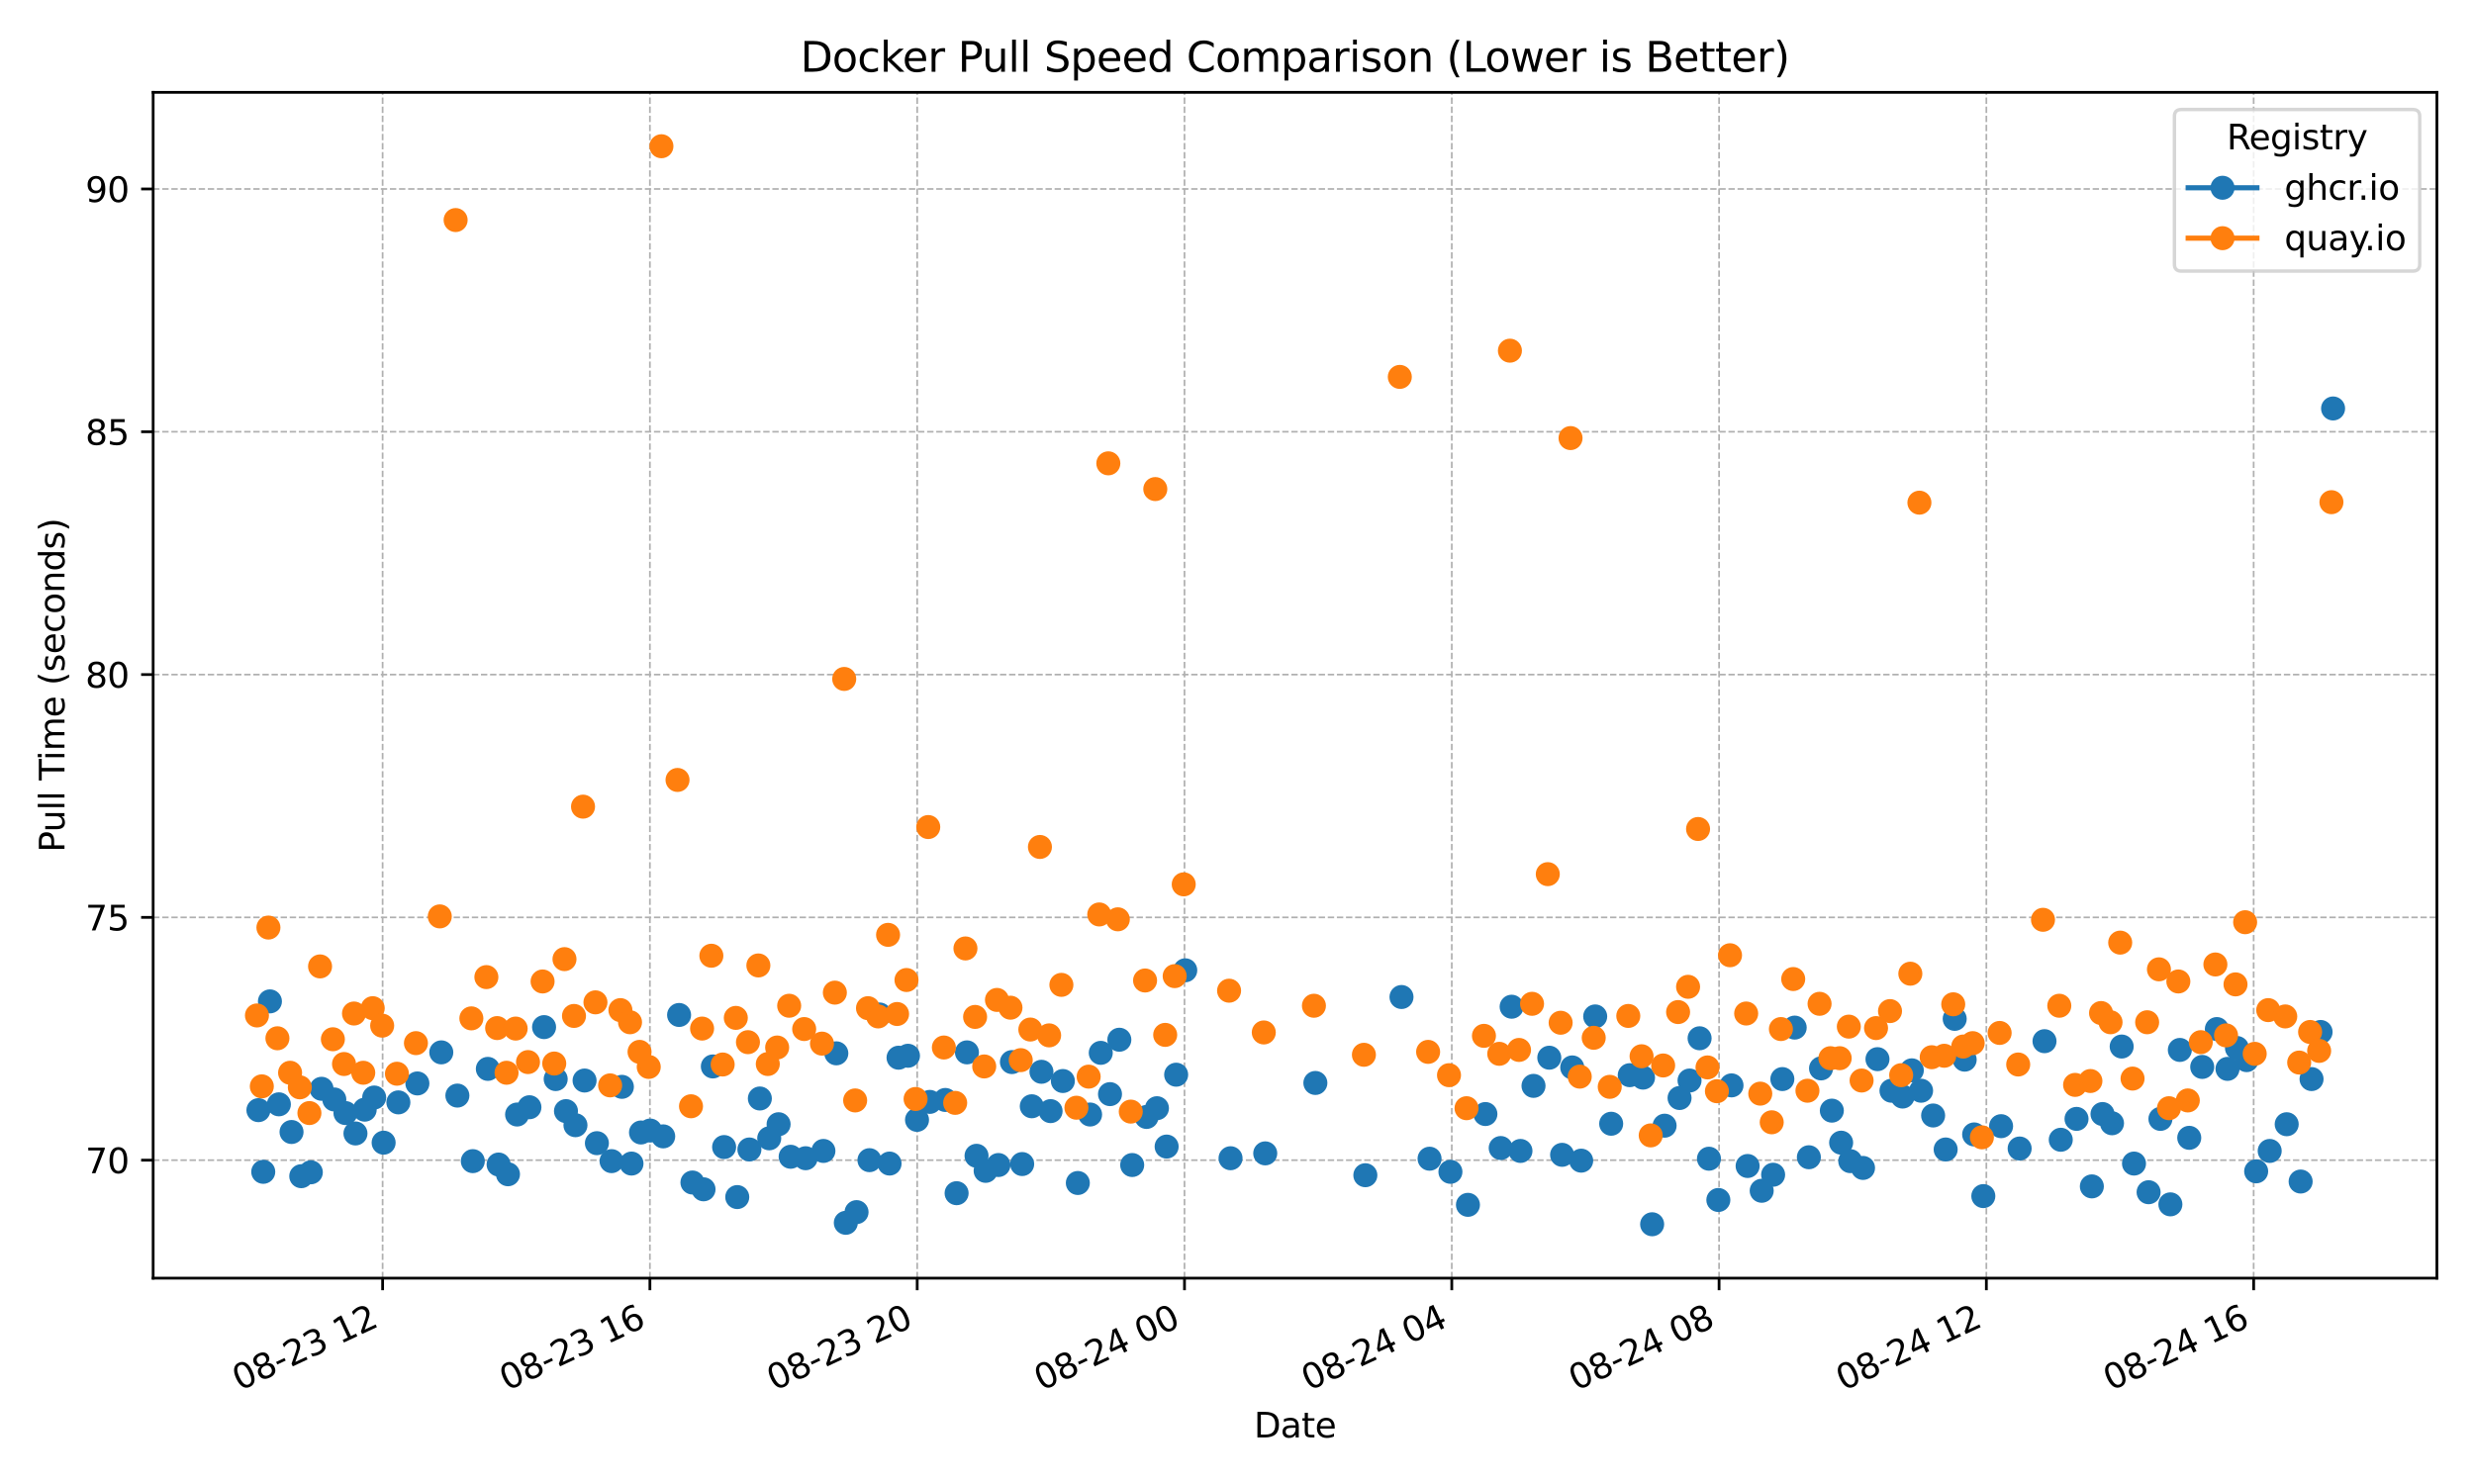<?xml version="1.0" encoding="utf-8" standalone="no"?>
<!DOCTYPE svg PUBLIC "-//W3C//DTD SVG 1.1//EN"
  "http://www.w3.org/Graphics/SVG/1.1/DTD/svg11.dtd">
<svg xmlns:xlink="http://www.w3.org/1999/xlink" width="720pt" height="432pt" viewBox="0 0 720 432" xmlns="http://www.w3.org/2000/svg" version="1.1">
 <defs>
  <style type="text/css">*{stroke-linejoin: round; stroke-linecap: butt}</style>
 </defs>
 <g id="figure_1">
  <g id="patch_1">
   <path d="M 0 432 
L 720 432 
L 720 0 
L 0 0 
z
" style="fill: #ffffff"/>
  </g>
  <g id="axes_1">
   <g id="patch_2">
    <path d="M 44.57 372.081 
L 709.2 372.081 
L 709.2 26.88 
L 44.57 26.88 
z
" style="fill: #ffffff"/>
   </g>
   <g id="matplotlib.axis_1">
    <g id="xtick_1">
     <g id="line2d_1">
      <path d="M 111.352 372.081 
L 111.352 26.88 
" clip-path="url(#pf1ca8673da)" style="fill: none; stroke-dasharray: 1.85,0.8; stroke-dashoffset: 0; stroke: #b0b0b0; stroke-width: 0.5"/>
     </g>
     <g id="line2d_2">
      <defs>
       <path id="m3cee30ad0a" d="M 0 0 
L 0 3.5 
" style="stroke: #000000; stroke-width: 0.8"/>
      </defs>
      <g>
       <use xlink:href="#m3cee30ad0a" x="111.352" y="372.081" style="stroke: #000000; stroke-width: 0.8"/>
      </g>
     </g>
     <g id="text_1">
      <!-- 08-23 12 -->
      <g transform="translate(69.725 404.969) rotate(-25) scale(0.1 -0.1)">
       <defs>
        <path id="DejaVuSans-30" d="M 2034 4250 
Q 1547 4250 1301 3770 
Q 1056 3291 1056 2328 
Q 1056 1369 1301 889 
Q 1547 409 2034 409 
Q 2525 409 2770 889 
Q 3016 1369 3016 2328 
Q 3016 3291 2770 3770 
Q 2525 4250 2034 4250 
z
M 2034 4750 
Q 2819 4750 3233 4129 
Q 3647 3509 3647 2328 
Q 3647 1150 3233 529 
Q 2819 -91 2034 -91 
Q 1250 -91 836 529 
Q 422 1150 422 2328 
Q 422 3509 836 4129 
Q 1250 4750 2034 4750 
z
" transform="scale(0.016)"/>
        <path id="DejaVuSans-38" d="M 2034 2216 
Q 1584 2216 1326 1975 
Q 1069 1734 1069 1313 
Q 1069 891 1326 650 
Q 1584 409 2034 409 
Q 2484 409 2743 651 
Q 3003 894 3003 1313 
Q 3003 1734 2745 1975 
Q 2488 2216 2034 2216 
z
M 1403 2484 
Q 997 2584 770 2862 
Q 544 3141 544 3541 
Q 544 4100 942 4425 
Q 1341 4750 2034 4750 
Q 2731 4750 3128 4425 
Q 3525 4100 3525 3541 
Q 3525 3141 3298 2862 
Q 3072 2584 2669 2484 
Q 3125 2378 3379 2068 
Q 3634 1759 3634 1313 
Q 3634 634 3220 271 
Q 2806 -91 2034 -91 
Q 1263 -91 848 271 
Q 434 634 434 1313 
Q 434 1759 690 2068 
Q 947 2378 1403 2484 
z
M 1172 3481 
Q 1172 3119 1398 2916 
Q 1625 2713 2034 2713 
Q 2441 2713 2670 2916 
Q 2900 3119 2900 3481 
Q 2900 3844 2670 4047 
Q 2441 4250 2034 4250 
Q 1625 4250 1398 4047 
Q 1172 3844 1172 3481 
z
" transform="scale(0.016)"/>
        <path id="DejaVuSans-2d" d="M 313 2009 
L 1997 2009 
L 1997 1497 
L 313 1497 
L 313 2009 
z
" transform="scale(0.016)"/>
        <path id="DejaVuSans-32" d="M 1228 531 
L 3431 531 
L 3431 0 
L 469 0 
L 469 531 
Q 828 903 1448 1529 
Q 2069 2156 2228 2338 
Q 2531 2678 2651 2914 
Q 2772 3150 2772 3378 
Q 2772 3750 2511 3984 
Q 2250 4219 1831 4219 
Q 1534 4219 1204 4116 
Q 875 4013 500 3803 
L 500 4441 
Q 881 4594 1212 4672 
Q 1544 4750 1819 4750 
Q 2544 4750 2975 4387 
Q 3406 4025 3406 3419 
Q 3406 3131 3298 2873 
Q 3191 2616 2906 2266 
Q 2828 2175 2409 1742 
Q 1991 1309 1228 531 
z
" transform="scale(0.016)"/>
        <path id="DejaVuSans-33" d="M 2597 2516 
Q 3050 2419 3304 2112 
Q 3559 1806 3559 1356 
Q 3559 666 3084 287 
Q 2609 -91 1734 -91 
Q 1441 -91 1130 -33 
Q 819 25 488 141 
L 488 750 
Q 750 597 1062 519 
Q 1375 441 1716 441 
Q 2309 441 2620 675 
Q 2931 909 2931 1356 
Q 2931 1769 2642 2001 
Q 2353 2234 1838 2234 
L 1294 2234 
L 1294 2753 
L 1863 2753 
Q 2328 2753 2575 2939 
Q 2822 3125 2822 3475 
Q 2822 3834 2567 4026 
Q 2313 4219 1838 4219 
Q 1578 4219 1281 4162 
Q 984 4106 628 3988 
L 628 4550 
Q 988 4650 1302 4700 
Q 1616 4750 1894 4750 
Q 2613 4750 3031 4423 
Q 3450 4097 3450 3541 
Q 3450 3153 3228 2886 
Q 3006 2619 2597 2516 
z
" transform="scale(0.016)"/>
        <path id="DejaVuSans-20" transform="scale(0.016)"/>
        <path id="DejaVuSans-31" d="M 794 531 
L 1825 531 
L 1825 4091 
L 703 3866 
L 703 4441 
L 1819 4666 
L 2450 4666 
L 2450 531 
L 3481 531 
L 3481 0 
L 794 0 
L 794 531 
z
" transform="scale(0.016)"/>
       </defs>
       <use xlink:href="#DejaVuSans-30"/>
       <use xlink:href="#DejaVuSans-38" transform="translate(63.623 0)"/>
       <use xlink:href="#DejaVuSans-2d" transform="translate(127.246 0)"/>
       <use xlink:href="#DejaVuSans-32" transform="translate(163.33 0)"/>
       <use xlink:href="#DejaVuSans-33" transform="translate(226.953 0)"/>
       <use xlink:href="#DejaVuSans-20" transform="translate(290.576 0)"/>
       <use xlink:href="#DejaVuSans-31" transform="translate(322.363 0)"/>
       <use xlink:href="#DejaVuSans-32" transform="translate(385.986 0)"/>
      </g>
     </g>
    </g>
    <g id="xtick_2">
     <g id="line2d_3">
      <path d="M 189.141 372.081 
L 189.141 26.88 
" clip-path="url(#pf1ca8673da)" style="fill: none; stroke-dasharray: 1.85,0.8; stroke-dashoffset: 0; stroke: #b0b0b0; stroke-width: 0.5"/>
     </g>
     <g id="line2d_4">
      <g>
       <use xlink:href="#m3cee30ad0a" x="189.141" y="372.081" style="stroke: #000000; stroke-width: 0.8"/>
      </g>
     </g>
     <g id="text_2">
      <!-- 08-23 16 -->
      <g transform="translate(147.514 404.969) rotate(-25) scale(0.1 -0.1)">
       <defs>
        <path id="DejaVuSans-36" d="M 2113 2584 
Q 1688 2584 1439 2293 
Q 1191 2003 1191 1497 
Q 1191 994 1439 701 
Q 1688 409 2113 409 
Q 2538 409 2786 701 
Q 3034 994 3034 1497 
Q 3034 2003 2786 2293 
Q 2538 2584 2113 2584 
z
M 3366 4563 
L 3366 3988 
Q 3128 4100 2886 4159 
Q 2644 4219 2406 4219 
Q 1781 4219 1451 3797 
Q 1122 3375 1075 2522 
Q 1259 2794 1537 2939 
Q 1816 3084 2150 3084 
Q 2853 3084 3261 2657 
Q 3669 2231 3669 1497 
Q 3669 778 3244 343 
Q 2819 -91 2113 -91 
Q 1303 -91 875 529 
Q 447 1150 447 2328 
Q 447 3434 972 4092 
Q 1497 4750 2381 4750 
Q 2619 4750 2861 4703 
Q 3103 4656 3366 4563 
z
" transform="scale(0.016)"/>
       </defs>
       <use xlink:href="#DejaVuSans-30"/>
       <use xlink:href="#DejaVuSans-38" transform="translate(63.623 0)"/>
       <use xlink:href="#DejaVuSans-2d" transform="translate(127.246 0)"/>
       <use xlink:href="#DejaVuSans-32" transform="translate(163.33 0)"/>
       <use xlink:href="#DejaVuSans-33" transform="translate(226.953 0)"/>
       <use xlink:href="#DejaVuSans-20" transform="translate(290.576 0)"/>
       <use xlink:href="#DejaVuSans-31" transform="translate(322.363 0)"/>
       <use xlink:href="#DejaVuSans-36" transform="translate(385.986 0)"/>
      </g>
     </g>
    </g>
    <g id="xtick_3">
     <g id="line2d_5">
      <path d="M 266.93 372.081 
L 266.93 26.88 
" clip-path="url(#pf1ca8673da)" style="fill: none; stroke-dasharray: 1.85,0.8; stroke-dashoffset: 0; stroke: #b0b0b0; stroke-width: 0.5"/>
     </g>
     <g id="line2d_6">
      <g>
       <use xlink:href="#m3cee30ad0a" x="266.93" y="372.081" style="stroke: #000000; stroke-width: 0.8"/>
      </g>
     </g>
     <g id="text_3">
      <!-- 08-23 20 -->
      <g transform="translate(225.302 404.969) rotate(-25) scale(0.1 -0.1)">
       <use xlink:href="#DejaVuSans-30"/>
       <use xlink:href="#DejaVuSans-38" transform="translate(63.623 0)"/>
       <use xlink:href="#DejaVuSans-2d" transform="translate(127.246 0)"/>
       <use xlink:href="#DejaVuSans-32" transform="translate(163.33 0)"/>
       <use xlink:href="#DejaVuSans-33" transform="translate(226.953 0)"/>
       <use xlink:href="#DejaVuSans-20" transform="translate(290.576 0)"/>
       <use xlink:href="#DejaVuSans-32" transform="translate(322.363 0)"/>
       <use xlink:href="#DejaVuSans-30" transform="translate(385.986 0)"/>
      </g>
     </g>
    </g>
    <g id="xtick_4">
     <g id="line2d_7">
      <path d="M 344.719 372.081 
L 344.719 26.88 
" clip-path="url(#pf1ca8673da)" style="fill: none; stroke-dasharray: 1.85,0.8; stroke-dashoffset: 0; stroke: #b0b0b0; stroke-width: 0.5"/>
     </g>
     <g id="line2d_8">
      <g>
       <use xlink:href="#m3cee30ad0a" x="344.719" y="372.081" style="stroke: #000000; stroke-width: 0.8"/>
      </g>
     </g>
     <g id="text_4">
      <!-- 08-24 00 -->
      <g transform="translate(303.091 404.969) rotate(-25) scale(0.1 -0.1)">
       <defs>
        <path id="DejaVuSans-34" d="M 2419 4116 
L 825 1625 
L 2419 1625 
L 2419 4116 
z
M 2253 4666 
L 3047 4666 
L 3047 1625 
L 3713 1625 
L 3713 1100 
L 3047 1100 
L 3047 0 
L 2419 0 
L 2419 1100 
L 313 1100 
L 313 1709 
L 2253 4666 
z
" transform="scale(0.016)"/>
       </defs>
       <use xlink:href="#DejaVuSans-30"/>
       <use xlink:href="#DejaVuSans-38" transform="translate(63.623 0)"/>
       <use xlink:href="#DejaVuSans-2d" transform="translate(127.246 0)"/>
       <use xlink:href="#DejaVuSans-32" transform="translate(163.33 0)"/>
       <use xlink:href="#DejaVuSans-34" transform="translate(226.953 0)"/>
       <use xlink:href="#DejaVuSans-20" transform="translate(290.576 0)"/>
       <use xlink:href="#DejaVuSans-30" transform="translate(322.363 0)"/>
       <use xlink:href="#DejaVuSans-30" transform="translate(385.986 0)"/>
      </g>
     </g>
    </g>
    <g id="xtick_5">
     <g id="line2d_9">
      <path d="M 422.508 372.081 
L 422.508 26.88 
" clip-path="url(#pf1ca8673da)" style="fill: none; stroke-dasharray: 1.85,0.8; stroke-dashoffset: 0; stroke: #b0b0b0; stroke-width: 0.5"/>
     </g>
     <g id="line2d_10">
      <g>
       <use xlink:href="#m3cee30ad0a" x="422.508" y="372.081" style="stroke: #000000; stroke-width: 0.8"/>
      </g>
     </g>
     <g id="text_5">
      <!-- 08-24 04 -->
      <g transform="translate(380.88 404.969) rotate(-25) scale(0.1 -0.1)">
       <use xlink:href="#DejaVuSans-30"/>
       <use xlink:href="#DejaVuSans-38" transform="translate(63.623 0)"/>
       <use xlink:href="#DejaVuSans-2d" transform="translate(127.246 0)"/>
       <use xlink:href="#DejaVuSans-32" transform="translate(163.33 0)"/>
       <use xlink:href="#DejaVuSans-34" transform="translate(226.953 0)"/>
       <use xlink:href="#DejaVuSans-20" transform="translate(290.576 0)"/>
       <use xlink:href="#DejaVuSans-30" transform="translate(322.363 0)"/>
       <use xlink:href="#DejaVuSans-34" transform="translate(385.986 0)"/>
      </g>
     </g>
    </g>
    <g id="xtick_6">
     <g id="line2d_11">
      <path d="M 500.297 372.081 
L 500.297 26.88 
" clip-path="url(#pf1ca8673da)" style="fill: none; stroke-dasharray: 1.85,0.8; stroke-dashoffset: 0; stroke: #b0b0b0; stroke-width: 0.5"/>
     </g>
     <g id="line2d_12">
      <g>
       <use xlink:href="#m3cee30ad0a" x="500.297" y="372.081" style="stroke: #000000; stroke-width: 0.8"/>
      </g>
     </g>
     <g id="text_6">
      <!-- 08-24 08 -->
      <g transform="translate(458.669 404.969) rotate(-25) scale(0.1 -0.1)">
       <use xlink:href="#DejaVuSans-30"/>
       <use xlink:href="#DejaVuSans-38" transform="translate(63.623 0)"/>
       <use xlink:href="#DejaVuSans-2d" transform="translate(127.246 0)"/>
       <use xlink:href="#DejaVuSans-32" transform="translate(163.33 0)"/>
       <use xlink:href="#DejaVuSans-34" transform="translate(226.953 0)"/>
       <use xlink:href="#DejaVuSans-20" transform="translate(290.576 0)"/>
       <use xlink:href="#DejaVuSans-30" transform="translate(322.363 0)"/>
       <use xlink:href="#DejaVuSans-38" transform="translate(385.986 0)"/>
      </g>
     </g>
    </g>
    <g id="xtick_7">
     <g id="line2d_13">
      <path d="M 578.085 372.081 
L 578.085 26.88 
" clip-path="url(#pf1ca8673da)" style="fill: none; stroke-dasharray: 1.85,0.8; stroke-dashoffset: 0; stroke: #b0b0b0; stroke-width: 0.5"/>
     </g>
     <g id="line2d_14">
      <g>
       <use xlink:href="#m3cee30ad0a" x="578.085" y="372.081" style="stroke: #000000; stroke-width: 0.8"/>
      </g>
     </g>
     <g id="text_7">
      <!-- 08-24 12 -->
      <g transform="translate(536.458 404.969) rotate(-25) scale(0.1 -0.1)">
       <use xlink:href="#DejaVuSans-30"/>
       <use xlink:href="#DejaVuSans-38" transform="translate(63.623 0)"/>
       <use xlink:href="#DejaVuSans-2d" transform="translate(127.246 0)"/>
       <use xlink:href="#DejaVuSans-32" transform="translate(163.33 0)"/>
       <use xlink:href="#DejaVuSans-34" transform="translate(226.953 0)"/>
       <use xlink:href="#DejaVuSans-20" transform="translate(290.576 0)"/>
       <use xlink:href="#DejaVuSans-31" transform="translate(322.363 0)"/>
       <use xlink:href="#DejaVuSans-32" transform="translate(385.986 0)"/>
      </g>
     </g>
    </g>
    <g id="xtick_8">
     <g id="line2d_15">
      <path d="M 655.874 372.081 
L 655.874 26.88 
" clip-path="url(#pf1ca8673da)" style="fill: none; stroke-dasharray: 1.85,0.8; stroke-dashoffset: 0; stroke: #b0b0b0; stroke-width: 0.5"/>
     </g>
     <g id="line2d_16">
      <g>
       <use xlink:href="#m3cee30ad0a" x="655.874" y="372.081" style="stroke: #000000; stroke-width: 0.8"/>
      </g>
     </g>
     <g id="text_8">
      <!-- 08-24 16 -->
      <g transform="translate(614.247 404.969) rotate(-25) scale(0.1 -0.1)">
       <use xlink:href="#DejaVuSans-30"/>
       <use xlink:href="#DejaVuSans-38" transform="translate(63.623 0)"/>
       <use xlink:href="#DejaVuSans-2d" transform="translate(127.246 0)"/>
       <use xlink:href="#DejaVuSans-32" transform="translate(163.33 0)"/>
       <use xlink:href="#DejaVuSans-34" transform="translate(226.953 0)"/>
       <use xlink:href="#DejaVuSans-20" transform="translate(290.576 0)"/>
       <use xlink:href="#DejaVuSans-31" transform="translate(322.363 0)"/>
       <use xlink:href="#DejaVuSans-36" transform="translate(385.986 0)"/>
      </g>
     </g>
    </g>
    <g id="text_9">
     <!-- Date -->
     <g transform="translate(364.934 418.452) scale(0.1 -0.1)">
      <defs>
       <path id="DejaVuSans-44" d="M 1259 4147 
L 1259 519 
L 2022 519 
Q 2988 519 3436 956 
Q 3884 1394 3884 2338 
Q 3884 3275 3436 3711 
Q 2988 4147 2022 4147 
L 1259 4147 
z
M 628 4666 
L 1925 4666 
Q 3281 4666 3915 4102 
Q 4550 3538 4550 2338 
Q 4550 1131 3912 565 
Q 3275 0 1925 0 
L 628 0 
L 628 4666 
z
" transform="scale(0.016)"/>
       <path id="DejaVuSans-61" d="M 2194 1759 
Q 1497 1759 1228 1600 
Q 959 1441 959 1056 
Q 959 750 1161 570 
Q 1363 391 1709 391 
Q 2188 391 2477 730 
Q 2766 1069 2766 1631 
L 2766 1759 
L 2194 1759 
z
M 3341 1997 
L 3341 0 
L 2766 0 
L 2766 531 
Q 2569 213 2275 61 
Q 1981 -91 1556 -91 
Q 1019 -91 701 211 
Q 384 513 384 1019 
Q 384 1609 779 1909 
Q 1175 2209 1959 2209 
L 2766 2209 
L 2766 2266 
Q 2766 2663 2505 2880 
Q 2244 3097 1772 3097 
Q 1472 3097 1187 3025 
Q 903 2953 641 2809 
L 641 3341 
Q 956 3463 1253 3523 
Q 1550 3584 1831 3584 
Q 2591 3584 2966 3190 
Q 3341 2797 3341 1997 
z
" transform="scale(0.016)"/>
       <path id="DejaVuSans-74" d="M 1172 4494 
L 1172 3500 
L 2356 3500 
L 2356 3053 
L 1172 3053 
L 1172 1153 
Q 1172 725 1289 603 
Q 1406 481 1766 481 
L 2356 481 
L 2356 0 
L 1766 0 
Q 1100 0 847 248 
Q 594 497 594 1153 
L 594 3053 
L 172 3053 
L 172 3500 
L 594 3500 
L 594 4494 
L 1172 4494 
z
" transform="scale(0.016)"/>
       <path id="DejaVuSans-65" d="M 3597 1894 
L 3597 1613 
L 953 1613 
Q 991 1019 1311 708 
Q 1631 397 2203 397 
Q 2534 397 2845 478 
Q 3156 559 3463 722 
L 3463 178 
Q 3153 47 2828 -22 
Q 2503 -91 2169 -91 
Q 1331 -91 842 396 
Q 353 884 353 1716 
Q 353 2575 817 3079 
Q 1281 3584 2069 3584 
Q 2775 3584 3186 3129 
Q 3597 2675 3597 1894 
z
M 3022 2063 
Q 3016 2534 2758 2815 
Q 2500 3097 2075 3097 
Q 1594 3097 1305 2825 
Q 1016 2553 972 2059 
L 3022 2063 
z
" transform="scale(0.016)"/>
      </defs>
      <use xlink:href="#DejaVuSans-44"/>
      <use xlink:href="#DejaVuSans-61" transform="translate(77.002 0)"/>
      <use xlink:href="#DejaVuSans-74" transform="translate(138.281 0)"/>
      <use xlink:href="#DejaVuSans-65" transform="translate(177.49 0)"/>
     </g>
    </g>
   </g>
   <g id="matplotlib.axis_2">
    <g id="ytick_1">
     <g id="line2d_17">
      <path d="M 44.57 337.73 
L 709.2 337.73 
" clip-path="url(#pf1ca8673da)" style="fill: none; stroke-dasharray: 1.85,0.8; stroke-dashoffset: 0; stroke: #b0b0b0; stroke-width: 0.5"/>
     </g>
     <g id="line2d_18">
      <defs>
       <path id="m329e0b65f3" d="M 0 0 
L -3.5 0 
" style="stroke: #000000; stroke-width: 0.8"/>
      </defs>
      <g>
       <use xlink:href="#m329e0b65f3" x="44.57" y="337.73" style="stroke: #000000; stroke-width: 0.8"/>
      </g>
     </g>
     <g id="text_10">
      <!-- 70 -->
      <g transform="translate(24.845 341.529) scale(0.1 -0.1)">
       <defs>
        <path id="DejaVuSans-37" d="M 525 4666 
L 3525 4666 
L 3525 4397 
L 1831 0 
L 1172 0 
L 2766 4134 
L 525 4134 
L 525 4666 
z
" transform="scale(0.016)"/>
       </defs>
       <use xlink:href="#DejaVuSans-37"/>
       <use xlink:href="#DejaVuSans-30" transform="translate(63.623 0)"/>
      </g>
     </g>
    </g>
    <g id="ytick_2">
     <g id="line2d_19">
      <path d="M 44.57 267.05 
L 709.2 267.05 
" clip-path="url(#pf1ca8673da)" style="fill: none; stroke-dasharray: 1.85,0.8; stroke-dashoffset: 0; stroke: #b0b0b0; stroke-width: 0.5"/>
     </g>
     <g id="line2d_20">
      <g>
       <use xlink:href="#m329e0b65f3" x="44.57" y="267.05" style="stroke: #000000; stroke-width: 0.8"/>
      </g>
     </g>
     <g id="text_11">
      <!-- 75 -->
      <g transform="translate(24.845 270.85) scale(0.1 -0.1)">
       <defs>
        <path id="DejaVuSans-35" d="M 691 4666 
L 3169 4666 
L 3169 4134 
L 1269 4134 
L 1269 2991 
Q 1406 3038 1543 3061 
Q 1681 3084 1819 3084 
Q 2600 3084 3056 2656 
Q 3513 2228 3513 1497 
Q 3513 744 3044 326 
Q 2575 -91 1722 -91 
Q 1428 -91 1123 -41 
Q 819 9 494 109 
L 494 744 
Q 775 591 1075 516 
Q 1375 441 1709 441 
Q 2250 441 2565 725 
Q 2881 1009 2881 1497 
Q 2881 1984 2565 2268 
Q 2250 2553 1709 2553 
Q 1456 2553 1204 2497 
Q 953 2441 691 2322 
L 691 4666 
z
" transform="scale(0.016)"/>
       </defs>
       <use xlink:href="#DejaVuSans-37"/>
       <use xlink:href="#DejaVuSans-35" transform="translate(63.623 0)"/>
      </g>
     </g>
    </g>
    <g id="ytick_3">
     <g id="line2d_21">
      <path d="M 44.57 196.37 
L 709.2 196.37 
" clip-path="url(#pf1ca8673da)" style="fill: none; stroke-dasharray: 1.85,0.8; stroke-dashoffset: 0; stroke: #b0b0b0; stroke-width: 0.5"/>
     </g>
     <g id="line2d_22">
      <g>
       <use xlink:href="#m329e0b65f3" x="44.57" y="196.37" style="stroke: #000000; stroke-width: 0.8"/>
      </g>
     </g>
     <g id="text_12">
      <!-- 80 -->
      <g transform="translate(24.845 200.17) scale(0.1 -0.1)">
       <use xlink:href="#DejaVuSans-38"/>
       <use xlink:href="#DejaVuSans-30" transform="translate(63.623 0)"/>
      </g>
     </g>
    </g>
    <g id="ytick_4">
     <g id="line2d_23">
      <path d="M 44.57 125.691 
L 709.2 125.691 
" clip-path="url(#pf1ca8673da)" style="fill: none; stroke-dasharray: 1.85,0.8; stroke-dashoffset: 0; stroke: #b0b0b0; stroke-width: 0.5"/>
     </g>
     <g id="line2d_24">
      <g>
       <use xlink:href="#m329e0b65f3" x="44.57" y="125.691" style="stroke: #000000; stroke-width: 0.8"/>
      </g>
     </g>
     <g id="text_13">
      <!-- 85 -->
      <g transform="translate(24.845 129.49) scale(0.1 -0.1)">
       <use xlink:href="#DejaVuSans-38"/>
       <use xlink:href="#DejaVuSans-35" transform="translate(63.623 0)"/>
      </g>
     </g>
    </g>
    <g id="ytick_5">
     <g id="line2d_25">
      <path d="M 44.57 55.011 
L 709.2 55.011 
" clip-path="url(#pf1ca8673da)" style="fill: none; stroke-dasharray: 1.85,0.8; stroke-dashoffset: 0; stroke: #b0b0b0; stroke-width: 0.5"/>
     </g>
     <g id="line2d_26">
      <g>
       <use xlink:href="#m329e0b65f3" x="44.57" y="55.011" style="stroke: #000000; stroke-width: 0.8"/>
      </g>
     </g>
     <g id="text_14">
      <!-- 90 -->
      <g transform="translate(24.845 58.81) scale(0.1 -0.1)">
       <defs>
        <path id="DejaVuSans-39" d="M 703 97 
L 703 672 
Q 941 559 1184 500 
Q 1428 441 1663 441 
Q 2288 441 2617 861 
Q 2947 1281 2994 2138 
Q 2813 1869 2534 1725 
Q 2256 1581 1919 1581 
Q 1219 1581 811 2004 
Q 403 2428 403 3163 
Q 403 3881 828 4315 
Q 1253 4750 1959 4750 
Q 2769 4750 3195 4129 
Q 3622 3509 3622 2328 
Q 3622 1225 3098 567 
Q 2575 -91 1691 -91 
Q 1453 -91 1209 -44 
Q 966 3 703 97 
z
M 1959 2075 
Q 2384 2075 2632 2365 
Q 2881 2656 2881 3163 
Q 2881 3666 2632 3958 
Q 2384 4250 1959 4250 
Q 1534 4250 1286 3958 
Q 1038 3666 1038 3163 
Q 1038 2656 1286 2365 
Q 1534 2075 1959 2075 
z
" transform="scale(0.016)"/>
       </defs>
       <use xlink:href="#DejaVuSans-39"/>
       <use xlink:href="#DejaVuSans-30" transform="translate(63.623 0)"/>
      </g>
     </g>
    </g>
    <g id="text_15">
     <!-- Pull Time (seconds) -->
     <g transform="translate(18.765 248.105) rotate(-90) scale(0.1 -0.1)">
      <defs>
       <path id="DejaVuSans-50" d="M 1259 4147 
L 1259 2394 
L 2053 2394 
Q 2494 2394 2734 2622 
Q 2975 2850 2975 3272 
Q 2975 3691 2734 3919 
Q 2494 4147 2053 4147 
L 1259 4147 
z
M 628 4666 
L 2053 4666 
Q 2838 4666 3239 4311 
Q 3641 3956 3641 3272 
Q 3641 2581 3239 2228 
Q 2838 1875 2053 1875 
L 1259 1875 
L 1259 0 
L 628 0 
L 628 4666 
z
" transform="scale(0.016)"/>
       <path id="DejaVuSans-75" d="M 544 1381 
L 544 3500 
L 1119 3500 
L 1119 1403 
Q 1119 906 1312 657 
Q 1506 409 1894 409 
Q 2359 409 2629 706 
Q 2900 1003 2900 1516 
L 2900 3500 
L 3475 3500 
L 3475 0 
L 2900 0 
L 2900 538 
Q 2691 219 2414 64 
Q 2138 -91 1772 -91 
Q 1169 -91 856 284 
Q 544 659 544 1381 
z
M 1991 3584 
L 1991 3584 
z
" transform="scale(0.016)"/>
       <path id="DejaVuSans-6c" d="M 603 4863 
L 1178 4863 
L 1178 0 
L 603 0 
L 603 4863 
z
" transform="scale(0.016)"/>
       <path id="DejaVuSans-54" d="M -19 4666 
L 3928 4666 
L 3928 4134 
L 2272 4134 
L 2272 0 
L 1638 0 
L 1638 4134 
L -19 4134 
L -19 4666 
z
" transform="scale(0.016)"/>
       <path id="DejaVuSans-69" d="M 603 3500 
L 1178 3500 
L 1178 0 
L 603 0 
L 603 3500 
z
M 603 4863 
L 1178 4863 
L 1178 4134 
L 603 4134 
L 603 4863 
z
" transform="scale(0.016)"/>
       <path id="DejaVuSans-6d" d="M 3328 2828 
Q 3544 3216 3844 3400 
Q 4144 3584 4550 3584 
Q 5097 3584 5394 3201 
Q 5691 2819 5691 2113 
L 5691 0 
L 5113 0 
L 5113 2094 
Q 5113 2597 4934 2840 
Q 4756 3084 4391 3084 
Q 3944 3084 3684 2787 
Q 3425 2491 3425 1978 
L 3425 0 
L 2847 0 
L 2847 2094 
Q 2847 2600 2669 2842 
Q 2491 3084 2119 3084 
Q 1678 3084 1418 2786 
Q 1159 2488 1159 1978 
L 1159 0 
L 581 0 
L 581 3500 
L 1159 3500 
L 1159 2956 
Q 1356 3278 1631 3431 
Q 1906 3584 2284 3584 
Q 2666 3584 2933 3390 
Q 3200 3197 3328 2828 
z
" transform="scale(0.016)"/>
       <path id="DejaVuSans-28" d="M 1984 4856 
Q 1566 4138 1362 3434 
Q 1159 2731 1159 2009 
Q 1159 1288 1364 580 
Q 1569 -128 1984 -844 
L 1484 -844 
Q 1016 -109 783 600 
Q 550 1309 550 2009 
Q 550 2706 781 3412 
Q 1013 4119 1484 4856 
L 1984 4856 
z
" transform="scale(0.016)"/>
       <path id="DejaVuSans-73" d="M 2834 3397 
L 2834 2853 
Q 2591 2978 2328 3040 
Q 2066 3103 1784 3103 
Q 1356 3103 1142 2972 
Q 928 2841 928 2578 
Q 928 2378 1081 2264 
Q 1234 2150 1697 2047 
L 1894 2003 
Q 2506 1872 2764 1633 
Q 3022 1394 3022 966 
Q 3022 478 2636 193 
Q 2250 -91 1575 -91 
Q 1294 -91 989 -36 
Q 684 19 347 128 
L 347 722 
Q 666 556 975 473 
Q 1284 391 1588 391 
Q 1994 391 2212 530 
Q 2431 669 2431 922 
Q 2431 1156 2273 1281 
Q 2116 1406 1581 1522 
L 1381 1569 
Q 847 1681 609 1914 
Q 372 2147 372 2553 
Q 372 3047 722 3315 
Q 1072 3584 1716 3584 
Q 2034 3584 2315 3537 
Q 2597 3491 2834 3397 
z
" transform="scale(0.016)"/>
       <path id="DejaVuSans-63" d="M 3122 3366 
L 3122 2828 
Q 2878 2963 2633 3030 
Q 2388 3097 2138 3097 
Q 1578 3097 1268 2742 
Q 959 2388 959 1747 
Q 959 1106 1268 751 
Q 1578 397 2138 397 
Q 2388 397 2633 464 
Q 2878 531 3122 666 
L 3122 134 
Q 2881 22 2623 -34 
Q 2366 -91 2075 -91 
Q 1284 -91 818 406 
Q 353 903 353 1747 
Q 353 2603 823 3093 
Q 1294 3584 2113 3584 
Q 2378 3584 2631 3529 
Q 2884 3475 3122 3366 
z
" transform="scale(0.016)"/>
       <path id="DejaVuSans-6f" d="M 1959 3097 
Q 1497 3097 1228 2736 
Q 959 2375 959 1747 
Q 959 1119 1226 758 
Q 1494 397 1959 397 
Q 2419 397 2687 759 
Q 2956 1122 2956 1747 
Q 2956 2369 2687 2733 
Q 2419 3097 1959 3097 
z
M 1959 3584 
Q 2709 3584 3137 3096 
Q 3566 2609 3566 1747 
Q 3566 888 3137 398 
Q 2709 -91 1959 -91 
Q 1206 -91 779 398 
Q 353 888 353 1747 
Q 353 2609 779 3096 
Q 1206 3584 1959 3584 
z
" transform="scale(0.016)"/>
       <path id="DejaVuSans-6e" d="M 3513 2113 
L 3513 0 
L 2938 0 
L 2938 2094 
Q 2938 2591 2744 2837 
Q 2550 3084 2163 3084 
Q 1697 3084 1428 2787 
Q 1159 2491 1159 1978 
L 1159 0 
L 581 0 
L 581 3500 
L 1159 3500 
L 1159 2956 
Q 1366 3272 1645 3428 
Q 1925 3584 2291 3584 
Q 2894 3584 3203 3211 
Q 3513 2838 3513 2113 
z
" transform="scale(0.016)"/>
       <path id="DejaVuSans-64" d="M 2906 2969 
L 2906 4863 
L 3481 4863 
L 3481 0 
L 2906 0 
L 2906 525 
Q 2725 213 2448 61 
Q 2172 -91 1784 -91 
Q 1150 -91 751 415 
Q 353 922 353 1747 
Q 353 2572 751 3078 
Q 1150 3584 1784 3584 
Q 2172 3584 2448 3432 
Q 2725 3281 2906 2969 
z
M 947 1747 
Q 947 1113 1208 752 
Q 1469 391 1925 391 
Q 2381 391 2643 752 
Q 2906 1113 2906 1747 
Q 2906 2381 2643 2742 
Q 2381 3103 1925 3103 
Q 1469 3103 1208 2742 
Q 947 2381 947 1747 
z
" transform="scale(0.016)"/>
       <path id="DejaVuSans-29" d="M 513 4856 
L 1013 4856 
Q 1481 4119 1714 3412 
Q 1947 2706 1947 2009 
Q 1947 1309 1714 600 
Q 1481 -109 1013 -844 
L 513 -844 
Q 928 -128 1133 580 
Q 1338 1288 1338 2009 
Q 1338 2731 1133 3434 
Q 928 4138 513 4856 
z
" transform="scale(0.016)"/>
      </defs>
      <use xlink:href="#DejaVuSans-50"/>
      <use xlink:href="#DejaVuSans-75" transform="translate(58.553 0)"/>
      <use xlink:href="#DejaVuSans-6c" transform="translate(121.932 0)"/>
      <use xlink:href="#DejaVuSans-6c" transform="translate(149.715 0)"/>
      <use xlink:href="#DejaVuSans-20" transform="translate(177.498 0)"/>
      <use xlink:href="#DejaVuSans-54" transform="translate(209.285 0)"/>
      <use xlink:href="#DejaVuSans-69" transform="translate(267.244 0)"/>
      <use xlink:href="#DejaVuSans-6d" transform="translate(295.027 0)"/>
      <use xlink:href="#DejaVuSans-65" transform="translate(392.439 0)"/>
      <use xlink:href="#DejaVuSans-20" transform="translate(453.963 0)"/>
      <use xlink:href="#DejaVuSans-28" transform="translate(485.75 0)"/>
      <use xlink:href="#DejaVuSans-73" transform="translate(524.764 0)"/>
      <use xlink:href="#DejaVuSans-65" transform="translate(576.863 0)"/>
      <use xlink:href="#DejaVuSans-63" transform="translate(638.387 0)"/>
      <use xlink:href="#DejaVuSans-6f" transform="translate(693.367 0)"/>
      <use xlink:href="#DejaVuSans-6e" transform="translate(754.549 0)"/>
      <use xlink:href="#DejaVuSans-64" transform="translate(817.928 0)"/>
      <use xlink:href="#DejaVuSans-73" transform="translate(881.404 0)"/>
      <use xlink:href="#DejaVuSans-29" transform="translate(933.504 0)"/>
     </g>
    </g>
   </g>
   <g id="line2d_27">
    <path d="M 678.99 118.905 
" clip-path="url(#pf1ca8673da)" style="fill: none; stroke: #1f77b4; stroke-width: 1.5; stroke-linecap: square"/>
    <defs>
     <path id="m6fa901e192" d="M 0 3 
C 0.796 3 1.559 2.684 2.121 2.121 
C 2.684 1.559 3 0.796 3 0 
C 3 -0.796 2.684 -1.559 2.121 -2.121 
C 1.559 -2.684 0.796 -3 0 -3 
C -0.796 -3 -1.559 -2.684 -2.121 -2.121 
C -2.684 -1.559 -3 -0.796 -3 0 
C -3 0.796 -2.684 1.559 -2.121 2.121 
C -1.559 2.684 -0.796 3 0 3 
z
" style="stroke: #1f77b4"/>
    </defs>
    <g clip-path="url(#pf1ca8673da)">
     <use xlink:href="#m6fa901e192" x="75.207" y="323.17" style="fill: #1f77b4; stroke: #1f77b4"/>
     <use xlink:href="#m6fa901e192" x="76.612" y="341.123" style="fill: #1f77b4; stroke: #1f77b4"/>
     <use xlink:href="#m6fa901e192" x="78.556" y="291.506" style="fill: #1f77b4; stroke: #1f77b4"/>
     <use xlink:href="#m6fa901e192" x="81.16" y="321.474" style="fill: #1f77b4; stroke: #1f77b4"/>
     <use xlink:href="#m6fa901e192" x="84.844" y="329.531" style="fill: #1f77b4; stroke: #1f77b4"/>
     <use xlink:href="#m6fa901e192" x="87.675" y="342.395" style="fill: #1f77b4; stroke: #1f77b4"/>
     <use xlink:href="#m6fa901e192" x="90.457" y="341.264" style="fill: #1f77b4; stroke: #1f77b4"/>
     <use xlink:href="#m6fa901e192" x="93.574" y="316.95" style="fill: #1f77b4; stroke: #1f77b4"/>
     <use xlink:href="#m6fa901e192" x="97.296" y="320.06" style="fill: #1f77b4; stroke: #1f77b4"/>
     <use xlink:href="#m6fa901e192" x="100.537" y="324.018" style="fill: #1f77b4; stroke: #1f77b4"/>
     <use xlink:href="#m6fa901e192" x="103.449" y="329.955" style="fill: #1f77b4; stroke: #1f77b4"/>
     <use xlink:href="#m6fa901e192" x="106.134" y="323.029" style="fill: #1f77b4; stroke: #1f77b4"/>
     <use xlink:href="#m6fa901e192" x="108.9" y="319.495" style="fill: #1f77b4; stroke: #1f77b4"/>
     <use xlink:href="#m6fa901e192" x="111.649" y="332.641" style="fill: #1f77b4; stroke: #1f77b4"/>
     <use xlink:href="#m6fa901e192" x="115.938" y="320.908" style="fill: #1f77b4; stroke: #1f77b4"/>
     <use xlink:href="#m6fa901e192" x="121.47" y="315.395" style="fill: #1f77b4; stroke: #1f77b4"/>
     <use xlink:href="#m6fa901e192" x="128.428" y="306.348" style="fill: #1f77b4; stroke: #1f77b4"/>
     <use xlink:href="#m6fa901e192" x="133.111" y="318.929" style="fill: #1f77b4; stroke: #1f77b4"/>
     <use xlink:href="#m6fa901e192" x="137.6" y="338.013" style="fill: #1f77b4; stroke: #1f77b4"/>
     <use xlink:href="#m6fa901e192" x="141.976" y="311.155" style="fill: #1f77b4; stroke: #1f77b4"/>
     <use xlink:href="#m6fa901e192" x="145.109" y="339.003" style="fill: #1f77b4; stroke: #1f77b4"/>
     <use xlink:href="#m6fa901e192" x="147.837" y="341.83" style="fill: #1f77b4; stroke: #1f77b4"/>
     <use xlink:href="#m6fa901e192" x="150.49" y="324.442" style="fill: #1f77b4; stroke: #1f77b4"/>
     <use xlink:href="#m6fa901e192" x="154.077" y="322.322" style="fill: #1f77b4; stroke: #1f77b4"/>
     <use xlink:href="#m6fa901e192" x="158.339" y="298.998" style="fill: #1f77b4; stroke: #1f77b4"/>
     <use xlink:href="#m6fa901e192" x="161.72" y="314.123" style="fill: #1f77b4; stroke: #1f77b4"/>
     <use xlink:href="#m6fa901e192" x="164.713" y="323.453" style="fill: #1f77b4; stroke: #1f77b4"/>
     <use xlink:href="#m6fa901e192" x="167.473" y="327.552" style="fill: #1f77b4; stroke: #1f77b4"/>
     <use xlink:href="#m6fa901e192" x="170.126" y="314.547" style="fill: #1f77b4; stroke: #1f77b4"/>
     <use xlink:href="#m6fa901e192" x="173.713" y="332.783" style="fill: #1f77b4; stroke: #1f77b4"/>
     <use xlink:href="#m6fa901e192" x="177.98" y="338.013" style="fill: #1f77b4; stroke: #1f77b4"/>
     <use xlink:href="#m6fa901e192" x="180.984" y="316.385" style="fill: #1f77b4; stroke: #1f77b4"/>
     <use xlink:href="#m6fa901e192" x="183.782" y="338.72" style="fill: #1f77b4; stroke: #1f77b4"/>
     <use xlink:href="#m6fa901e192" x="186.548" y="329.673" style="fill: #1f77b4; stroke: #1f77b4"/>
     <use xlink:href="#m6fa901e192" x="189.222" y="329.107" style="fill: #1f77b4; stroke: #1f77b4"/>
     <use xlink:href="#m6fa901e192" x="193.009" y="330.804" style="fill: #1f77b4; stroke: #1f77b4"/>
     <use xlink:href="#m6fa901e192" x="197.633" y="295.464" style="fill: #1f77b4; stroke: #1f77b4"/>
     <use xlink:href="#m6fa901e192" x="201.517" y="344.233" style="fill: #1f77b4; stroke: #1f77b4"/>
     <use xlink:href="#m6fa901e192" x="204.747" y="346.212" style="fill: #1f77b4; stroke: #1f77b4"/>
     <use xlink:href="#m6fa901e192" x="207.459" y="310.448" style="fill: #1f77b4; stroke: #1f77b4"/>
     <use xlink:href="#m6fa901e192" x="210.738" y="333.914" style="fill: #1f77b4; stroke: #1f77b4"/>
     <use xlink:href="#m6fa901e192" x="214.563" y="348.474" style="fill: #1f77b4; stroke: #1f77b4"/>
     <use xlink:href="#m6fa901e192" x="218.096" y="334.62" style="fill: #1f77b4; stroke: #1f77b4"/>
     <use xlink:href="#m6fa901e192" x="221.137" y="319.778" style="fill: #1f77b4; stroke: #1f77b4"/>
     <use xlink:href="#m6fa901e192" x="223.865" y="331.369" style="fill: #1f77b4; stroke: #1f77b4"/>
     <use xlink:href="#m6fa901e192" x="226.593" y="327.27" style="fill: #1f77b4; stroke: #1f77b4"/>
     <use xlink:href="#m6fa901e192" x="230.099" y="336.741" style="fill: #1f77b4; stroke: #1f77b4"/>
     <use xlink:href="#m6fa901e192" x="234.458" y="337.165" style="fill: #1f77b4; stroke: #1f77b4"/>
     <use xlink:href="#m6fa901e192" x="239.634" y="335.044" style="fill: #1f77b4; stroke: #1f77b4"/>
     <use xlink:href="#m6fa901e192" x="243.393" y="306.631" style="fill: #1f77b4; stroke: #1f77b4"/>
     <use xlink:href="#m6fa901e192" x="246.154" y="355.966" style="fill: #1f77b4; stroke: #1f77b4"/>
     <use xlink:href="#m6fa901e192" x="249.281" y="352.856" style="fill: #1f77b4; stroke: #1f77b4"/>
     <use xlink:href="#m6fa901e192" x="253.036" y="337.73" style="fill: #1f77b4; stroke: #1f77b4"/>
     <use xlink:href="#m6fa901e192" x="255.991" y="295.322" style="fill: #1f77b4; stroke: #1f77b4"/>
     <use xlink:href="#m6fa901e192" x="258.886" y="338.72" style="fill: #1f77b4; stroke: #1f77b4"/>
     <use xlink:href="#m6fa901e192" x="261.501" y="307.903" style="fill: #1f77b4; stroke: #1f77b4"/>
     <use xlink:href="#m6fa901e192" x="264.245" y="307.338" style="fill: #1f77b4; stroke: #1f77b4"/>
     <use xlink:href="#m6fa901e192" x="266.876" y="325.997" style="fill: #1f77b4; stroke: #1f77b4"/>
     <use xlink:href="#m6fa901e192" x="270.587" y="320.767" style="fill: #1f77b4; stroke: #1f77b4"/>
     <use xlink:href="#m6fa901e192" x="275.114" y="320.202" style="fill: #1f77b4; stroke: #1f77b4"/>
     <use xlink:href="#m6fa901e192" x="278.398" y="347.343" style="fill: #1f77b4; stroke: #1f77b4"/>
     <use xlink:href="#m6fa901e192" x="281.407" y="306.348" style="fill: #1f77b4; stroke: #1f77b4"/>
     <use xlink:href="#m6fa901e192" x="284.2" y="336.458" style="fill: #1f77b4; stroke: #1f77b4"/>
     <use xlink:href="#m6fa901e192" x="286.847" y="340.84" style="fill: #1f77b4; stroke: #1f77b4"/>
     <use xlink:href="#m6fa901e192" x="290.569" y="339.144" style="fill: #1f77b4; stroke: #1f77b4"/>
     <use xlink:href="#m6fa901e192" x="294.496" y="309.176" style="fill: #1f77b4; stroke: #1f77b4"/>
     <use xlink:href="#m6fa901e192" x="297.478" y="338.861" style="fill: #1f77b4; stroke: #1f77b4"/>
     <use xlink:href="#m6fa901e192" x="300.276" y="322.039" style="fill: #1f77b4; stroke: #1f77b4"/>
     <use xlink:href="#m6fa901e192" x="303.091" y="312.003" style="fill: #1f77b4; stroke: #1f77b4"/>
     <use xlink:href="#m6fa901e192" x="305.749" y="323.453" style="fill: #1f77b4; stroke: #1f77b4"/>
     <use xlink:href="#m6fa901e192" x="309.319" y="314.689" style="fill: #1f77b4; stroke: #1f77b4"/>
     <use xlink:href="#m6fa901e192" x="313.679" y="344.374" style="fill: #1f77b4; stroke: #1f77b4"/>
     <use xlink:href="#m6fa901e192" x="317.244" y="324.442" style="fill: #1f77b4; stroke: #1f77b4"/>
     <use xlink:href="#m6fa901e192" x="320.35" y="306.49" style="fill: #1f77b4; stroke: #1f77b4"/>
     <use xlink:href="#m6fa901e192" x="323.04" y="318.505" style="fill: #1f77b4; stroke: #1f77b4"/>
     <use xlink:href="#m6fa901e192" x="325.758" y="302.673" style="fill: #1f77b4; stroke: #1f77b4"/>
     <use xlink:href="#m6fa901e192" x="329.496" y="339.144" style="fill: #1f77b4; stroke: #1f77b4"/>
     <use xlink:href="#m6fa901e192" x="333.677" y="325.149" style="fill: #1f77b4; stroke: #1f77b4"/>
     <use xlink:href="#m6fa901e192" x="336.702" y="322.605" style="fill: #1f77b4; stroke: #1f77b4"/>
     <use xlink:href="#m6fa901e192" x="339.522" y="333.772" style="fill: #1f77b4; stroke: #1f77b4"/>
     <use xlink:href="#m6fa901e192" x="342.293" y="312.851" style="fill: #1f77b4; stroke: #1f77b4"/>
     <use xlink:href="#m6fa901e192" x="344.94" y="282.459" style="fill: #1f77b4; stroke: #1f77b4"/>
     <use xlink:href="#m6fa901e192" x="358.121" y="337.165" style="fill: #1f77b4; stroke: #1f77b4"/>
     <use xlink:href="#m6fa901e192" x="368.217" y="335.751" style="fill: #1f77b4; stroke: #1f77b4"/>
     <use xlink:href="#m6fa901e192" x="382.808" y="315.254" style="fill: #1f77b4; stroke: #1f77b4"/>
     <use xlink:href="#m6fa901e192" x="397.351" y="342.112" style="fill: #1f77b4; stroke: #1f77b4"/>
     <use xlink:href="#m6fa901e192" x="407.874" y="290.233" style="fill: #1f77b4; stroke: #1f77b4"/>
     <use xlink:href="#m6fa901e192" x="416.041" y="337.306" style="fill: #1f77b4; stroke: #1f77b4"/>
     <use xlink:href="#m6fa901e192" x="422.113" y="341.123" style="fill: #1f77b4; stroke: #1f77b4"/>
     <use xlink:href="#m6fa901e192" x="427.213" y="350.735" style="fill: #1f77b4; stroke: #1f77b4"/>
     <use xlink:href="#m6fa901e192" x="432.291" y="324.301" style="fill: #1f77b4; stroke: #1f77b4"/>
     <use xlink:href="#m6fa901e192" x="436.747" y="334.196" style="fill: #1f77b4; stroke: #1f77b4"/>
     <use xlink:href="#m6fa901e192" x="439.924" y="293.061" style="fill: #1f77b4; stroke: #1f77b4"/>
     <use xlink:href="#m6fa901e192" x="442.495" y="335.044" style="fill: #1f77b4; stroke: #1f77b4"/>
     <use xlink:href="#m6fa901e192" x="446.293" y="316.102" style="fill: #1f77b4; stroke: #1f77b4"/>
     <use xlink:href="#m6fa901e192" x="450.884" y="307.903" style="fill: #1f77b4; stroke: #1f77b4"/>
     <use xlink:href="#m6fa901e192" x="454.612" y="336.175" style="fill: #1f77b4; stroke: #1f77b4"/>
     <use xlink:href="#m6fa901e192" x="457.561" y="310.731" style="fill: #1f77b4; stroke: #1f77b4"/>
     <use xlink:href="#m6fa901e192" x="460.165" y="337.872" style="fill: #1f77b4; stroke: #1f77b4"/>
     <use xlink:href="#m6fa901e192" x="464.244" y="295.888" style="fill: #1f77b4; stroke: #1f77b4"/>
     <use xlink:href="#m6fa901e192" x="468.895" y="327.128" style="fill: #1f77b4; stroke: #1f77b4"/>
     <use xlink:href="#m6fa901e192" x="474.297" y="312.992" style="fill: #1f77b4; stroke: #1f77b4"/>
     <use xlink:href="#m6fa901e192" x="478.165" y="313.699" style="fill: #1f77b4; stroke: #1f77b4"/>
     <use xlink:href="#m6fa901e192" x="480.817" y="356.39" style="fill: #1f77b4; stroke: #1f77b4"/>
     <use xlink:href="#m6fa901e192" x="484.442" y="327.694" style="fill: #1f77b4; stroke: #1f77b4"/>
     <use xlink:href="#m6fa901e192" x="488.796" y="319.636" style="fill: #1f77b4; stroke: #1f77b4"/>
     <use xlink:href="#m6fa901e192" x="491.702" y="314.547" style="fill: #1f77b4; stroke: #1f77b4"/>
     <use xlink:href="#m6fa901e192" x="494.63" y="302.249" style="fill: #1f77b4; stroke: #1f77b4"/>
     <use xlink:href="#m6fa901e192" x="497.352" y="337.306" style="fill: #1f77b4; stroke: #1f77b4"/>
     <use xlink:href="#m6fa901e192" x="500.086" y="349.322" style="fill: #1f77b4; stroke: #1f77b4"/>
     <use xlink:href="#m6fa901e192" x="503.916" y="315.961" style="fill: #1f77b4; stroke: #1f77b4"/>
     <use xlink:href="#m6fa901e192" x="508.605" y="339.427" style="fill: #1f77b4; stroke: #1f77b4"/>
     <use xlink:href="#m6fa901e192" x="512.7" y="346.636" style="fill: #1f77b4; stroke: #1f77b4"/>
     <use xlink:href="#m6fa901e192" x="516.027" y="341.971" style="fill: #1f77b4; stroke: #1f77b4"/>
     <use xlink:href="#m6fa901e192" x="518.712" y="314.123" style="fill: #1f77b4; stroke: #1f77b4"/>
     <use xlink:href="#m6fa901e192" x="522.304" y="299.139" style="fill: #1f77b4; stroke: #1f77b4"/>
     <use xlink:href="#m6fa901e192" x="526.431" y="336.882" style="fill: #1f77b4; stroke: #1f77b4"/>
     <use xlink:href="#m6fa901e192" x="529.97" y="311.013" style="fill: #1f77b4; stroke: #1f77b4"/>
     <use xlink:href="#m6fa901e192" x="533.114" y="323.312" style="fill: #1f77b4; stroke: #1f77b4"/>
     <use xlink:href="#m6fa901e192" x="535.82" y="332.641" style="fill: #1f77b4; stroke: #1f77b4"/>
     <use xlink:href="#m6fa901e192" x="538.478" y="338.013" style="fill: #1f77b4; stroke: #1f77b4"/>
     <use xlink:href="#m6fa901e192" x="542.189" y="339.992" style="fill: #1f77b4; stroke: #1f77b4"/>
     <use xlink:href="#m6fa901e192" x="546.397" y="308.327" style="fill: #1f77b4; stroke: #1f77b4"/>
     <use xlink:href="#m6fa901e192" x="550.47" y="317.516" style="fill: #1f77b4; stroke: #1f77b4"/>
     <use xlink:href="#m6fa901e192" x="553.706" y="319.212" style="fill: #1f77b4; stroke: #1f77b4"/>
     <use xlink:href="#m6fa901e192" x="556.391" y="311.579" style="fill: #1f77b4; stroke: #1f77b4"/>
     <use xlink:href="#m6fa901e192" x="559.087" y="317.516" style="fill: #1f77b4; stroke: #1f77b4"/>
     <use xlink:href="#m6fa901e192" x="562.592" y="324.725" style="fill: #1f77b4; stroke: #1f77b4"/>
     <use xlink:href="#m6fa901e192" x="566.239" y="334.62" style="fill: #1f77b4; stroke: #1f77b4"/>
     <use xlink:href="#m6fa901e192" x="568.87" y="296.595" style="fill: #1f77b4; stroke: #1f77b4"/>
     <use xlink:href="#m6fa901e192" x="571.771" y="308.469" style="fill: #1f77b4; stroke: #1f77b4"/>
     <use xlink:href="#m6fa901e192" x="574.531" y="330.238" style="fill: #1f77b4; stroke: #1f77b4"/>
     <use xlink:href="#m6fa901e192" x="577.2" y="348.191" style="fill: #1f77b4; stroke: #1f77b4"/>
     <use xlink:href="#m6fa901e192" x="582.369" y="327.835" style="fill: #1f77b4; stroke: #1f77b4"/>
     <use xlink:href="#m6fa901e192" x="587.771" y="334.338" style="fill: #1f77b4; stroke: #1f77b4"/>
     <use xlink:href="#m6fa901e192" x="595.005" y="303.097" style="fill: #1f77b4; stroke: #1f77b4"/>
     <use xlink:href="#m6fa901e192" x="599.737" y="331.793" style="fill: #1f77b4; stroke: #1f77b4"/>
     <use xlink:href="#m6fa901e192" x="604.323" y="325.715" style="fill: #1f77b4; stroke: #1f77b4"/>
     <use xlink:href="#m6fa901e192" x="608.785" y="345.364" style="fill: #1f77b4; stroke: #1f77b4"/>
     <use xlink:href="#m6fa901e192" x="611.886" y="324.301" style="fill: #1f77b4; stroke: #1f77b4"/>
     <use xlink:href="#m6fa901e192" x="614.652" y="326.987" style="fill: #1f77b4; stroke: #1f77b4"/>
     <use xlink:href="#m6fa901e192" x="617.466" y="304.652" style="fill: #1f77b4; stroke: #1f77b4"/>
     <use xlink:href="#m6fa901e192" x="621.053" y="338.72" style="fill: #1f77b4; stroke: #1f77b4"/>
     <use xlink:href="#m6fa901e192" x="625.299" y="347.06" style="fill: #1f77b4; stroke: #1f77b4"/>
     <use xlink:href="#m6fa901e192" x="628.74" y="325.715" style="fill: #1f77b4; stroke: #1f77b4"/>
     <use xlink:href="#m6fa901e192" x="631.641" y="350.594" style="fill: #1f77b4; stroke: #1f77b4"/>
     <use xlink:href="#m6fa901e192" x="634.391" y="305.642" style="fill: #1f77b4; stroke: #1f77b4"/>
     <use xlink:href="#m6fa901e192" x="637.129" y="331.228" style="fill: #1f77b4; stroke: #1f77b4"/>
     <use xlink:href="#m6fa901e192" x="640.905" y="310.589" style="fill: #1f77b4; stroke: #1f77b4"/>
     <use xlink:href="#m6fa901e192" x="645.162" y="299.563" style="fill: #1f77b4; stroke: #1f77b4"/>
     <use xlink:href="#m6fa901e192" x="648.263" y="311.155" style="fill: #1f77b4; stroke: #1f77b4"/>
     <use xlink:href="#m6fa901e192" x="651.018" y="305.076" style="fill: #1f77b4; stroke: #1f77b4"/>
     <use xlink:href="#m6fa901e192" x="653.832" y="308.61" style="fill: #1f77b4; stroke: #1f77b4"/>
     <use xlink:href="#m6fa901e192" x="656.604" y="340.982" style="fill: #1f77b4; stroke: #1f77b4"/>
     <use xlink:href="#m6fa901e192" x="660.542" y="335.044" style="fill: #1f77b4; stroke: #1f77b4"/>
     <use xlink:href="#m6fa901e192" x="665.49" y="327.27" style="fill: #1f77b4; stroke: #1f77b4"/>
     <use xlink:href="#m6fa901e192" x="669.547" y="343.95" style="fill: #1f77b4; stroke: #1f77b4"/>
     <use xlink:href="#m6fa901e192" x="672.723" y="314.123" style="fill: #1f77b4; stroke: #1f77b4"/>
     <use xlink:href="#m6fa901e192" x="675.354" y="300.411" style="fill: #1f77b4; stroke: #1f77b4"/>
     <use xlink:href="#m6fa901e192" x="678.99" y="118.905" style="fill: #1f77b4; stroke: #1f77b4"/>
    </g>
   </g>
   <g id="line2d_28">
    <path d="M 678.509 146.188 
" clip-path="url(#pf1ca8673da)" style="fill: none; stroke: #ff7f0e; stroke-width: 1.5; stroke-linecap: square"/>
    <defs>
     <path id="m88a1015516" d="M 0 3 
C 0.796 3 1.559 2.684 2.121 2.121 
C 2.684 1.559 3 0.796 3 0 
C 3 -0.796 2.684 -1.559 2.121 -2.121 
C 1.559 -2.684 0.796 -3 0 -3 
C -0.796 -3 -1.559 -2.684 -2.121 -2.121 
C -2.684 -1.559 -3 -0.796 -3 0 
C -3 0.796 -2.684 1.559 -2.121 2.121 
C -1.559 2.684 -0.796 3 0 3 
z
" style="stroke: #ff7f0e"/>
    </defs>
    <g clip-path="url(#pf1ca8673da)">
     <use xlink:href="#m88a1015516" x="74.78" y="295.605" style="fill: #ff7f0e; stroke: #ff7f0e"/>
     <use xlink:href="#m88a1015516" x="76.196" y="316.244" style="fill: #ff7f0e; stroke: #ff7f0e"/>
     <use xlink:href="#m88a1015516" x="78.119" y="270.019" style="fill: #ff7f0e; stroke: #ff7f0e"/>
     <use xlink:href="#m88a1015516" x="80.739" y="302.249" style="fill: #ff7f0e; stroke: #ff7f0e"/>
     <use xlink:href="#m88a1015516" x="84.423" y="312.285" style="fill: #ff7f0e; stroke: #ff7f0e"/>
     <use xlink:href="#m88a1015516" x="87.259" y="316.526" style="fill: #ff7f0e; stroke: #ff7f0e"/>
     <use xlink:href="#m88a1015516" x="90.047" y="324.018" style="fill: #ff7f0e; stroke: #ff7f0e"/>
     <use xlink:href="#m88a1015516" x="93.147" y="281.328" style="fill: #ff7f0e; stroke: #ff7f0e"/>
     <use xlink:href="#m88a1015516" x="96.875" y="302.532" style="fill: #ff7f0e; stroke: #ff7f0e"/>
     <use xlink:href="#m88a1015516" x="100.116" y="309.741" style="fill: #ff7f0e; stroke: #ff7f0e"/>
     <use xlink:href="#m88a1015516" x="103.022" y="295.04" style="fill: #ff7f0e; stroke: #ff7f0e"/>
     <use xlink:href="#m88a1015516" x="105.718" y="312.285" style="fill: #ff7f0e; stroke: #ff7f0e"/>
     <use xlink:href="#m88a1015516" x="108.473" y="293.485" style="fill: #ff7f0e; stroke: #ff7f0e"/>
     <use xlink:href="#m88a1015516" x="111.222" y="298.574" style="fill: #ff7f0e; stroke: #ff7f0e"/>
     <use xlink:href="#m88a1015516" x="115.522" y="312.568" style="fill: #ff7f0e; stroke: #ff7f0e"/>
     <use xlink:href="#m88a1015516" x="121.049" y="303.663" style="fill: #ff7f0e; stroke: #ff7f0e"/>
     <use xlink:href="#m88a1015516" x="127.99" y="266.768" style="fill: #ff7f0e; stroke: #ff7f0e"/>
     <use xlink:href="#m88a1015516" x="132.598" y="64.058" style="fill: #ff7f0e; stroke: #ff7f0e"/>
     <use xlink:href="#m88a1015516" x="137.179" y="296.453" style="fill: #ff7f0e; stroke: #ff7f0e"/>
     <use xlink:href="#m88a1015516" x="141.549" y="284.438" style="fill: #ff7f0e; stroke: #ff7f0e"/>
     <use xlink:href="#m88a1015516" x="144.682" y="299.28" style="fill: #ff7f0e; stroke: #ff7f0e"/>
     <use xlink:href="#m88a1015516" x="147.421" y="312.285" style="fill: #ff7f0e; stroke: #ff7f0e"/>
     <use xlink:href="#m88a1015516" x="150.068" y="299.422" style="fill: #ff7f0e; stroke: #ff7f0e"/>
     <use xlink:href="#m88a1015516" x="153.661" y="309.176" style="fill: #ff7f0e; stroke: #ff7f0e"/>
     <use xlink:href="#m88a1015516" x="157.907" y="285.71" style="fill: #ff7f0e; stroke: #ff7f0e"/>
     <use xlink:href="#m88a1015516" x="161.299" y="309.6" style="fill: #ff7f0e; stroke: #ff7f0e"/>
     <use xlink:href="#m88a1015516" x="164.281" y="279.207" style="fill: #ff7f0e; stroke: #ff7f0e"/>
     <use xlink:href="#m88a1015516" x="167.047" y="295.746" style="fill: #ff7f0e; stroke: #ff7f0e"/>
     <use xlink:href="#m88a1015516" x="169.678" y="234.82" style="fill: #ff7f0e; stroke: #ff7f0e"/>
     <use xlink:href="#m88a1015516" x="173.291" y="291.788" style="fill: #ff7f0e; stroke: #ff7f0e"/>
     <use xlink:href="#m88a1015516" x="177.564" y="315.961" style="fill: #ff7f0e; stroke: #ff7f0e"/>
     <use xlink:href="#m88a1015516" x="180.557" y="294.05" style="fill: #ff7f0e; stroke: #ff7f0e"/>
     <use xlink:href="#m88a1015516" x="183.355" y="297.584" style="fill: #ff7f0e; stroke: #ff7f0e"/>
     <use xlink:href="#m88a1015516" x="186.127" y="306.207" style="fill: #ff7f0e; stroke: #ff7f0e"/>
     <use xlink:href="#m88a1015516" x="188.801" y="310.589" style="fill: #ff7f0e; stroke: #ff7f0e"/>
     <use xlink:href="#m88a1015516" x="192.49" y="42.571" style="fill: #ff7f0e; stroke: #ff7f0e"/>
     <use xlink:href="#m88a1015516" x="197.179" y="227.046" style="fill: #ff7f0e; stroke: #ff7f0e"/>
     <use xlink:href="#m88a1015516" x="201.101" y="322.039" style="fill: #ff7f0e; stroke: #ff7f0e"/>
     <use xlink:href="#m88a1015516" x="204.326" y="299.422" style="fill: #ff7f0e; stroke: #ff7f0e"/>
     <use xlink:href="#m88a1015516" x="207.027" y="278.218" style="fill: #ff7f0e; stroke: #ff7f0e"/>
     <use xlink:href="#m88a1015516" x="210.317" y="309.882" style="fill: #ff7f0e; stroke: #ff7f0e"/>
     <use xlink:href="#m88a1015516" x="214.141" y="296.312" style="fill: #ff7f0e; stroke: #ff7f0e"/>
     <use xlink:href="#m88a1015516" x="217.674" y="303.38" style="fill: #ff7f0e; stroke: #ff7f0e"/>
     <use xlink:href="#m88a1015516" x="220.705" y="281.045" style="fill: #ff7f0e; stroke: #ff7f0e"/>
     <use xlink:href="#m88a1015516" x="223.449" y="309.741" style="fill: #ff7f0e; stroke: #ff7f0e"/>
     <use xlink:href="#m88a1015516" x="226.172" y="304.935" style="fill: #ff7f0e; stroke: #ff7f0e"/>
     <use xlink:href="#m88a1015516" x="229.672" y="292.778" style="fill: #ff7f0e; stroke: #ff7f0e"/>
     <use xlink:href="#m88a1015516" x="234.037" y="299.563" style="fill: #ff7f0e; stroke: #ff7f0e"/>
     <use xlink:href="#m88a1015516" x="239.212" y="303.804" style="fill: #ff7f0e; stroke: #ff7f0e"/>
     <use xlink:href="#m88a1015516" x="242.967" y="288.961" style="fill: #ff7f0e; stroke: #ff7f0e"/>
     <use xlink:href="#m88a1015516" x="245.689" y="197.643" style="fill: #ff7f0e; stroke: #ff7f0e"/>
     <use xlink:href="#m88a1015516" x="248.871" y="320.343" style="fill: #ff7f0e; stroke: #ff7f0e"/>
     <use xlink:href="#m88a1015516" x="252.609" y="293.485" style="fill: #ff7f0e; stroke: #ff7f0e"/>
     <use xlink:href="#m88a1015516" x="255.569" y="295.888" style="fill: #ff7f0e; stroke: #ff7f0e"/>
     <use xlink:href="#m88a1015516" x="258.454" y="272.139" style="fill: #ff7f0e; stroke: #ff7f0e"/>
     <use xlink:href="#m88a1015516" x="261.074" y="295.181" style="fill: #ff7f0e; stroke: #ff7f0e"/>
     <use xlink:href="#m88a1015516" x="263.813" y="285.286" style="fill: #ff7f0e; stroke: #ff7f0e"/>
     <use xlink:href="#m88a1015516" x="266.46" y="319.919" style="fill: #ff7f0e; stroke: #ff7f0e"/>
     <use xlink:href="#m88a1015516" x="270.144" y="240.757" style="fill: #ff7f0e; stroke: #ff7f0e"/>
     <use xlink:href="#m88a1015516" x="274.693" y="304.935" style="fill: #ff7f0e; stroke: #ff7f0e"/>
     <use xlink:href="#m88a1015516" x="277.982" y="321.05" style="fill: #ff7f0e; stroke: #ff7f0e"/>
     <use xlink:href="#m88a1015516" x="280.97" y="276.097" style="fill: #ff7f0e; stroke: #ff7f0e"/>
     <use xlink:href="#m88a1015516" x="283.779" y="296.029" style="fill: #ff7f0e; stroke: #ff7f0e"/>
     <use xlink:href="#m88a1015516" x="286.431" y="310.448" style="fill: #ff7f0e; stroke: #ff7f0e"/>
     <use xlink:href="#m88a1015516" x="290.142" y="291.082" style="fill: #ff7f0e; stroke: #ff7f0e"/>
     <use xlink:href="#m88a1015516" x="294.075" y="293.343" style="fill: #ff7f0e; stroke: #ff7f0e"/>
     <use xlink:href="#m88a1015516" x="297.062" y="308.61" style="fill: #ff7f0e; stroke: #ff7f0e"/>
     <use xlink:href="#m88a1015516" x="299.855" y="299.704" style="fill: #ff7f0e; stroke: #ff7f0e"/>
     <use xlink:href="#m88a1015516" x="302.648" y="246.553" style="fill: #ff7f0e; stroke: #ff7f0e"/>
     <use xlink:href="#m88a1015516" x="305.322" y="301.401" style="fill: #ff7f0e; stroke: #ff7f0e"/>
     <use xlink:href="#m88a1015516" x="308.893" y="286.699" style="fill: #ff7f0e; stroke: #ff7f0e"/>
     <use xlink:href="#m88a1015516" x="313.268" y="322.463" style="fill: #ff7f0e; stroke: #ff7f0e"/>
     <use xlink:href="#m88a1015516" x="316.828" y="313.416" style="fill: #ff7f0e; stroke: #ff7f0e"/>
     <use xlink:href="#m88a1015516" x="319.913" y="266.202" style="fill: #ff7f0e; stroke: #ff7f0e"/>
     <use xlink:href="#m88a1015516" x="322.554" y="134.879" style="fill: #ff7f0e; stroke: #ff7f0e"/>
     <use xlink:href="#m88a1015516" x="325.32" y="267.616" style="fill: #ff7f0e; stroke: #ff7f0e"/>
     <use xlink:href="#m88a1015516" x="329.085" y="323.594" style="fill: #ff7f0e; stroke: #ff7f0e"/>
     <use xlink:href="#m88a1015516" x="333.245" y="285.427" style="fill: #ff7f0e; stroke: #ff7f0e"/>
     <use xlink:href="#m88a1015516" x="336.221" y="142.371" style="fill: #ff7f0e; stroke: #ff7f0e"/>
     <use xlink:href="#m88a1015516" x="339.101" y="301.259" style="fill: #ff7f0e; stroke: #ff7f0e"/>
     <use xlink:href="#m88a1015516" x="341.861" y="284.155" style="fill: #ff7f0e; stroke: #ff7f0e"/>
     <use xlink:href="#m88a1015516" x="344.497" y="257.438" style="fill: #ff7f0e; stroke: #ff7f0e"/>
     <use xlink:href="#m88a1015516" x="357.694" y="288.396" style="fill: #ff7f0e; stroke: #ff7f0e"/>
     <use xlink:href="#m88a1015516" x="367.796" y="300.553" style="fill: #ff7f0e; stroke: #ff7f0e"/>
     <use xlink:href="#m88a1015516" x="382.387" y="292.778" style="fill: #ff7f0e; stroke: #ff7f0e"/>
     <use xlink:href="#m88a1015516" x="396.935" y="307.055" style="fill: #ff7f0e; stroke: #ff7f0e"/>
     <use xlink:href="#m88a1015516" x="407.382" y="109.717" style="fill: #ff7f0e; stroke: #ff7f0e"/>
     <use xlink:href="#m88a1015516" x="415.62" y="306.207" style="fill: #ff7f0e; stroke: #ff7f0e"/>
     <use xlink:href="#m88a1015516" x="421.697" y="312.992" style="fill: #ff7f0e; stroke: #ff7f0e"/>
     <use xlink:href="#m88a1015516" x="426.802" y="322.605" style="fill: #ff7f0e; stroke: #ff7f0e"/>
     <use xlink:href="#m88a1015516" x="431.869" y="301.542" style="fill: #ff7f0e; stroke: #ff7f0e"/>
     <use xlink:href="#m88a1015516" x="436.326" y="306.772" style="fill: #ff7f0e; stroke: #ff7f0e"/>
     <use xlink:href="#m88a1015516" x="439.427" y="102.083" style="fill: #ff7f0e; stroke: #ff7f0e"/>
     <use xlink:href="#m88a1015516" x="442.074" y="305.642" style="fill: #ff7f0e; stroke: #ff7f0e"/>
     <use xlink:href="#m88a1015516" x="445.866" y="292.212" style="fill: #ff7f0e; stroke: #ff7f0e"/>
     <use xlink:href="#m88a1015516" x="450.447" y="254.469" style="fill: #ff7f0e; stroke: #ff7f0e"/>
     <use xlink:href="#m88a1015516" x="454.19" y="297.725" style="fill: #ff7f0e; stroke: #ff7f0e"/>
     <use xlink:href="#m88a1015516" x="457.07" y="127.528" style="fill: #ff7f0e; stroke: #ff7f0e"/>
     <use xlink:href="#m88a1015516" x="459.749" y="313.416" style="fill: #ff7f0e; stroke: #ff7f0e"/>
     <use xlink:href="#m88a1015516" x="463.817" y="302.108" style="fill: #ff7f0e; stroke: #ff7f0e"/>
     <use xlink:href="#m88a1015516" x="468.479" y="316.385" style="fill: #ff7f0e; stroke: #ff7f0e"/>
     <use xlink:href="#m88a1015516" x="473.875" y="295.746" style="fill: #ff7f0e; stroke: #ff7f0e"/>
     <use xlink:href="#m88a1015516" x="477.743" y="307.479" style="fill: #ff7f0e; stroke: #ff7f0e"/>
     <use xlink:href="#m88a1015516" x="480.401" y="330.521" style="fill: #ff7f0e; stroke: #ff7f0e"/>
     <use xlink:href="#m88a1015516" x="484.02" y="310.165" style="fill: #ff7f0e; stroke: #ff7f0e"/>
     <use xlink:href="#m88a1015516" x="488.369" y="294.616" style="fill: #ff7f0e; stroke: #ff7f0e"/>
     <use xlink:href="#m88a1015516" x="491.275" y="287.265" style="fill: #ff7f0e; stroke: #ff7f0e"/>
     <use xlink:href="#m88a1015516" x="494.181" y="241.323" style="fill: #ff7f0e; stroke: #ff7f0e"/>
     <use xlink:href="#m88a1015516" x="496.931" y="310.731" style="fill: #ff7f0e; stroke: #ff7f0e"/>
     <use xlink:href="#m88a1015516" x="499.67" y="317.657" style="fill: #ff7f0e; stroke: #ff7f0e"/>
     <use xlink:href="#m88a1015516" x="503.484" y="278.076" style="fill: #ff7f0e; stroke: #ff7f0e"/>
     <use xlink:href="#m88a1015516" x="508.183" y="295.04" style="fill: #ff7f0e; stroke: #ff7f0e"/>
     <use xlink:href="#m88a1015516" x="512.284" y="318.364" style="fill: #ff7f0e; stroke: #ff7f0e"/>
     <use xlink:href="#m88a1015516" x="515.617" y="326.704" style="fill: #ff7f0e; stroke: #ff7f0e"/>
     <use xlink:href="#m88a1015516" x="518.291" y="299.563" style="fill: #ff7f0e; stroke: #ff7f0e"/>
     <use xlink:href="#m88a1015516" x="521.872" y="285.003" style="fill: #ff7f0e; stroke: #ff7f0e"/>
     <use xlink:href="#m88a1015516" x="526.016" y="317.516" style="fill: #ff7f0e; stroke: #ff7f0e"/>
     <use xlink:href="#m88a1015516" x="529.543" y="292.212" style="fill: #ff7f0e; stroke: #ff7f0e"/>
     <use xlink:href="#m88a1015516" x="532.698" y="308.045" style="fill: #ff7f0e; stroke: #ff7f0e"/>
     <use xlink:href="#m88a1015516" x="535.399" y="308.045" style="fill: #ff7f0e; stroke: #ff7f0e"/>
     <use xlink:href="#m88a1015516" x="538.057" y="298.856" style="fill: #ff7f0e; stroke: #ff7f0e"/>
     <use xlink:href="#m88a1015516" x="541.773" y="314.547" style="fill: #ff7f0e; stroke: #ff7f0e"/>
     <use xlink:href="#m88a1015516" x="545.976" y="299.28" style="fill: #ff7f0e; stroke: #ff7f0e"/>
     <use xlink:href="#m88a1015516" x="550.044" y="294.333" style="fill: #ff7f0e; stroke: #ff7f0e"/>
     <use xlink:href="#m88a1015516" x="553.29" y="312.992" style="fill: #ff7f0e; stroke: #ff7f0e"/>
     <use xlink:href="#m88a1015516" x="555.959" y="283.448" style="fill: #ff7f0e; stroke: #ff7f0e"/>
     <use xlink:href="#m88a1015516" x="558.6" y="146.329" style="fill: #ff7f0e; stroke: #ff7f0e"/>
     <use xlink:href="#m88a1015516" x="562.177" y="307.762" style="fill: #ff7f0e; stroke: #ff7f0e"/>
     <use xlink:href="#m88a1015516" x="565.817" y="307.338" style="fill: #ff7f0e; stroke: #ff7f0e"/>
     <use xlink:href="#m88a1015516" x="568.443" y="292.354" style="fill: #ff7f0e; stroke: #ff7f0e"/>
     <use xlink:href="#m88a1015516" x="571.349" y="304.652" style="fill: #ff7f0e; stroke: #ff7f0e"/>
     <use xlink:href="#m88a1015516" x="574.104" y="303.663" style="fill: #ff7f0e; stroke: #ff7f0e"/>
     <use xlink:href="#m88a1015516" x="576.784" y="331.086" style="fill: #ff7f0e; stroke: #ff7f0e"/>
     <use xlink:href="#m88a1015516" x="581.948" y="300.694" style="fill: #ff7f0e; stroke: #ff7f0e"/>
     <use xlink:href="#m88a1015516" x="587.35" y="309.882" style="fill: #ff7f0e; stroke: #ff7f0e"/>
     <use xlink:href="#m88a1015516" x="594.567" y="267.757" style="fill: #ff7f0e; stroke: #ff7f0e"/>
     <use xlink:href="#m88a1015516" x="599.31" y="292.778" style="fill: #ff7f0e; stroke: #ff7f0e"/>
     <use xlink:href="#m88a1015516" x="603.907" y="315.819" style="fill: #ff7f0e; stroke: #ff7f0e"/>
     <use xlink:href="#m88a1015516" x="608.364" y="314.689" style="fill: #ff7f0e; stroke: #ff7f0e"/>
     <use xlink:href="#m88a1015516" x="611.459" y="294.898" style="fill: #ff7f0e; stroke: #ff7f0e"/>
     <use xlink:href="#m88a1015516" x="614.225" y="297.584" style="fill: #ff7f0e; stroke: #ff7f0e"/>
     <use xlink:href="#m88a1015516" x="617.034" y="274.401" style="fill: #ff7f0e; stroke: #ff7f0e"/>
     <use xlink:href="#m88a1015516" x="620.632" y="313.982" style="fill: #ff7f0e; stroke: #ff7f0e"/>
     <use xlink:href="#m88a1015516" x="624.878" y="297.584" style="fill: #ff7f0e; stroke: #ff7f0e"/>
     <use xlink:href="#m88a1015516" x="628.308" y="282.176" style="fill: #ff7f0e; stroke: #ff7f0e"/>
     <use xlink:href="#m88a1015516" x="631.225" y="322.605" style="fill: #ff7f0e; stroke: #ff7f0e"/>
     <use xlink:href="#m88a1015516" x="633.958" y="285.71" style="fill: #ff7f0e; stroke: #ff7f0e"/>
     <use xlink:href="#m88a1015516" x="636.713" y="320.343" style="fill: #ff7f0e; stroke: #ff7f0e"/>
     <use xlink:href="#m88a1015516" x="640.484" y="303.38" style="fill: #ff7f0e; stroke: #ff7f0e"/>
     <use xlink:href="#m88a1015516" x="644.735" y="280.762" style="fill: #ff7f0e; stroke: #ff7f0e"/>
     <use xlink:href="#m88a1015516" x="647.842" y="301.401" style="fill: #ff7f0e; stroke: #ff7f0e"/>
     <use xlink:href="#m88a1015516" x="650.591" y="286.558" style="fill: #ff7f0e; stroke: #ff7f0e"/>
     <use xlink:href="#m88a1015516" x="653.395" y="268.464" style="fill: #ff7f0e; stroke: #ff7f0e"/>
     <use xlink:href="#m88a1015516" x="656.182" y="306.772" style="fill: #ff7f0e; stroke: #ff7f0e"/>
     <use xlink:href="#m88a1015516" x="660.115" y="294.05" style="fill: #ff7f0e; stroke: #ff7f0e"/>
     <use xlink:href="#m88a1015516" x="665.069" y="295.888" style="fill: #ff7f0e; stroke: #ff7f0e"/>
     <use xlink:href="#m88a1015516" x="669.125" y="309.317" style="fill: #ff7f0e; stroke: #ff7f0e"/>
     <use xlink:href="#m88a1015516" x="672.302" y="300.411" style="fill: #ff7f0e; stroke: #ff7f0e"/>
     <use xlink:href="#m88a1015516" x="674.933" y="305.924" style="fill: #ff7f0e; stroke: #ff7f0e"/>
     <use xlink:href="#m88a1015516" x="678.509" y="146.188" style="fill: #ff7f0e; stroke: #ff7f0e"/>
    </g>
   </g>
   <g id="patch_3">
    <path d="M 44.57 372.081 
L 44.57 26.88 
" style="fill: none; stroke: #000000; stroke-width: 0.8; stroke-linejoin: miter; stroke-linecap: square"/>
   </g>
   <g id="patch_4">
    <path d="M 709.2 372.081 
L 709.2 26.88 
" style="fill: none; stroke: #000000; stroke-width: 0.8; stroke-linejoin: miter; stroke-linecap: square"/>
   </g>
   <g id="patch_5">
    <path d="M 44.57 372.081 
L 709.2 372.081 
" style="fill: none; stroke: #000000; stroke-width: 0.8; stroke-linejoin: miter; stroke-linecap: square"/>
   </g>
   <g id="patch_6">
    <path d="M 44.57 26.88 
L 709.2 26.88 
" style="fill: none; stroke: #000000; stroke-width: 0.8; stroke-linejoin: miter; stroke-linecap: square"/>
   </g>
   <g id="text_16">
    <!-- Docker Pull Speed Comparison (Lower is Better) -->
    <g transform="translate(232.934 20.88) scale(0.12 -0.12)">
     <defs>
      <path id="DejaVuSans-6b" d="M 581 4863 
L 1159 4863 
L 1159 1991 
L 2875 3500 
L 3609 3500 
L 1753 1863 
L 3688 0 
L 2938 0 
L 1159 1709 
L 1159 0 
L 581 0 
L 581 4863 
z
" transform="scale(0.016)"/>
      <path id="DejaVuSans-72" d="M 2631 2963 
Q 2534 3019 2420 3045 
Q 2306 3072 2169 3072 
Q 1681 3072 1420 2755 
Q 1159 2438 1159 1844 
L 1159 0 
L 581 0 
L 581 3500 
L 1159 3500 
L 1159 2956 
Q 1341 3275 1631 3429 
Q 1922 3584 2338 3584 
Q 2397 3584 2469 3576 
Q 2541 3569 2628 3553 
L 2631 2963 
z
" transform="scale(0.016)"/>
      <path id="DejaVuSans-53" d="M 3425 4513 
L 3425 3897 
Q 3066 4069 2747 4153 
Q 2428 4238 2131 4238 
Q 1616 4238 1336 4038 
Q 1056 3838 1056 3469 
Q 1056 3159 1242 3001 
Q 1428 2844 1947 2747 
L 2328 2669 
Q 3034 2534 3370 2195 
Q 3706 1856 3706 1288 
Q 3706 609 3251 259 
Q 2797 -91 1919 -91 
Q 1588 -91 1214 -16 
Q 841 59 441 206 
L 441 856 
Q 825 641 1194 531 
Q 1563 422 1919 422 
Q 2459 422 2753 634 
Q 3047 847 3047 1241 
Q 3047 1584 2836 1778 
Q 2625 1972 2144 2069 
L 1759 2144 
Q 1053 2284 737 2584 
Q 422 2884 422 3419 
Q 422 4038 858 4394 
Q 1294 4750 2059 4750 
Q 2388 4750 2728 4690 
Q 3069 4631 3425 4513 
z
" transform="scale(0.016)"/>
      <path id="DejaVuSans-70" d="M 1159 525 
L 1159 -1331 
L 581 -1331 
L 581 3500 
L 1159 3500 
L 1159 2969 
Q 1341 3281 1617 3432 
Q 1894 3584 2278 3584 
Q 2916 3584 3314 3078 
Q 3713 2572 3713 1747 
Q 3713 922 3314 415 
Q 2916 -91 2278 -91 
Q 1894 -91 1617 61 
Q 1341 213 1159 525 
z
M 3116 1747 
Q 3116 2381 2855 2742 
Q 2594 3103 2138 3103 
Q 1681 3103 1420 2742 
Q 1159 2381 1159 1747 
Q 1159 1113 1420 752 
Q 1681 391 2138 391 
Q 2594 391 2855 752 
Q 3116 1113 3116 1747 
z
" transform="scale(0.016)"/>
      <path id="DejaVuSans-43" d="M 4122 4306 
L 4122 3641 
Q 3803 3938 3442 4084 
Q 3081 4231 2675 4231 
Q 1875 4231 1450 3742 
Q 1025 3253 1025 2328 
Q 1025 1406 1450 917 
Q 1875 428 2675 428 
Q 3081 428 3442 575 
Q 3803 722 4122 1019 
L 4122 359 
Q 3791 134 3420 21 
Q 3050 -91 2638 -91 
Q 1578 -91 968 557 
Q 359 1206 359 2328 
Q 359 3453 968 4101 
Q 1578 4750 2638 4750 
Q 3056 4750 3426 4639 
Q 3797 4528 4122 4306 
z
" transform="scale(0.016)"/>
      <path id="DejaVuSans-4c" d="M 628 4666 
L 1259 4666 
L 1259 531 
L 3531 531 
L 3531 0 
L 628 0 
L 628 4666 
z
" transform="scale(0.016)"/>
      <path id="DejaVuSans-77" d="M 269 3500 
L 844 3500 
L 1563 769 
L 2278 3500 
L 2956 3500 
L 3675 769 
L 4391 3500 
L 4966 3500 
L 4050 0 
L 3372 0 
L 2619 2869 
L 1863 0 
L 1184 0 
L 269 3500 
z
" transform="scale(0.016)"/>
      <path id="DejaVuSans-42" d="M 1259 2228 
L 1259 519 
L 2272 519 
Q 2781 519 3026 730 
Q 3272 941 3272 1375 
Q 3272 1813 3026 2020 
Q 2781 2228 2272 2228 
L 1259 2228 
z
M 1259 4147 
L 1259 2741 
L 2194 2741 
Q 2656 2741 2882 2914 
Q 3109 3088 3109 3444 
Q 3109 3797 2882 3972 
Q 2656 4147 2194 4147 
L 1259 4147 
z
M 628 4666 
L 2241 4666 
Q 2963 4666 3353 4366 
Q 3744 4066 3744 3513 
Q 3744 3084 3544 2831 
Q 3344 2578 2956 2516 
Q 3422 2416 3680 2098 
Q 3938 1781 3938 1306 
Q 3938 681 3513 340 
Q 3088 0 2303 0 
L 628 0 
L 628 4666 
z
" transform="scale(0.016)"/>
     </defs>
     <use xlink:href="#DejaVuSans-44"/>
     <use xlink:href="#DejaVuSans-6f" transform="translate(77.002 0)"/>
     <use xlink:href="#DejaVuSans-63" transform="translate(138.184 0)"/>
     <use xlink:href="#DejaVuSans-6b" transform="translate(193.164 0)"/>
     <use xlink:href="#DejaVuSans-65" transform="translate(247.449 0)"/>
     <use xlink:href="#DejaVuSans-72" transform="translate(308.973 0)"/>
     <use xlink:href="#DejaVuSans-20" transform="translate(350.086 0)"/>
     <use xlink:href="#DejaVuSans-50" transform="translate(381.873 0)"/>
     <use xlink:href="#DejaVuSans-75" transform="translate(440.426 0)"/>
     <use xlink:href="#DejaVuSans-6c" transform="translate(503.805 0)"/>
     <use xlink:href="#DejaVuSans-6c" transform="translate(531.588 0)"/>
     <use xlink:href="#DejaVuSans-20" transform="translate(559.371 0)"/>
     <use xlink:href="#DejaVuSans-53" transform="translate(591.158 0)"/>
     <use xlink:href="#DejaVuSans-70" transform="translate(654.635 0)"/>
     <use xlink:href="#DejaVuSans-65" transform="translate(718.111 0)"/>
     <use xlink:href="#DejaVuSans-65" transform="translate(779.635 0)"/>
     <use xlink:href="#DejaVuSans-64" transform="translate(841.158 0)"/>
     <use xlink:href="#DejaVuSans-20" transform="translate(904.635 0)"/>
     <use xlink:href="#DejaVuSans-43" transform="translate(936.422 0)"/>
     <use xlink:href="#DejaVuSans-6f" transform="translate(1006.246 0)"/>
     <use xlink:href="#DejaVuSans-6d" transform="translate(1067.428 0)"/>
     <use xlink:href="#DejaVuSans-70" transform="translate(1164.84 0)"/>
     <use xlink:href="#DejaVuSans-61" transform="translate(1228.316 0)"/>
     <use xlink:href="#DejaVuSans-72" transform="translate(1289.596 0)"/>
     <use xlink:href="#DejaVuSans-69" transform="translate(1330.709 0)"/>
     <use xlink:href="#DejaVuSans-73" transform="translate(1358.492 0)"/>
     <use xlink:href="#DejaVuSans-6f" transform="translate(1410.592 0)"/>
     <use xlink:href="#DejaVuSans-6e" transform="translate(1471.773 0)"/>
     <use xlink:href="#DejaVuSans-20" transform="translate(1535.152 0)"/>
     <use xlink:href="#DejaVuSans-28" transform="translate(1566.939 0)"/>
     <use xlink:href="#DejaVuSans-4c" transform="translate(1605.953 0)"/>
     <use xlink:href="#DejaVuSans-6f" transform="translate(1659.916 0)"/>
     <use xlink:href="#DejaVuSans-77" transform="translate(1721.098 0)"/>
     <use xlink:href="#DejaVuSans-65" transform="translate(1802.885 0)"/>
     <use xlink:href="#DejaVuSans-72" transform="translate(1864.408 0)"/>
     <use xlink:href="#DejaVuSans-20" transform="translate(1905.521 0)"/>
     <use xlink:href="#DejaVuSans-69" transform="translate(1937.309 0)"/>
     <use xlink:href="#DejaVuSans-73" transform="translate(1965.092 0)"/>
     <use xlink:href="#DejaVuSans-20" transform="translate(2017.191 0)"/>
     <use xlink:href="#DejaVuSans-42" transform="translate(2048.979 0)"/>
     <use xlink:href="#DejaVuSans-65" transform="translate(2117.582 0)"/>
     <use xlink:href="#DejaVuSans-74" transform="translate(2179.105 0)"/>
     <use xlink:href="#DejaVuSans-74" transform="translate(2218.314 0)"/>
     <use xlink:href="#DejaVuSans-65" transform="translate(2257.523 0)"/>
     <use xlink:href="#DejaVuSans-72" transform="translate(2319.047 0)"/>
     <use xlink:href="#DejaVuSans-29" transform="translate(2360.16 0)"/>
    </g>
   </g>
   <g id="legend_1">
    <g id="patch_7">
     <path d="M 634.817 78.914 
L 702.2 78.914 
Q 704.2 78.914 704.2 76.914 
L 704.2 33.88 
Q 704.2 31.88 702.2 31.88 
L 634.817 31.88 
Q 632.817 31.88 632.817 33.88 
L 632.817 76.914 
Q 632.817 78.914 634.817 78.914 
z
" style="fill: #ffffff; opacity: 0.8; stroke: #cccccc; stroke-linejoin: miter"/>
    </g>
    <g id="text_17">
     <!-- Registry -->
     <g transform="translate(648.04 43.478) scale(0.1 -0.1)">
      <defs>
       <path id="DejaVuSans-52" d="M 2841 2188 
Q 3044 2119 3236 1894 
Q 3428 1669 3622 1275 
L 4263 0 
L 3584 0 
L 2988 1197 
Q 2756 1666 2539 1819 
Q 2322 1972 1947 1972 
L 1259 1972 
L 1259 0 
L 628 0 
L 628 4666 
L 2053 4666 
Q 2853 4666 3247 4331 
Q 3641 3997 3641 3322 
Q 3641 2881 3436 2590 
Q 3231 2300 2841 2188 
z
M 1259 4147 
L 1259 2491 
L 2053 2491 
Q 2509 2491 2742 2702 
Q 2975 2913 2975 3322 
Q 2975 3731 2742 3939 
Q 2509 4147 2053 4147 
L 1259 4147 
z
" transform="scale(0.016)"/>
       <path id="DejaVuSans-67" d="M 2906 1791 
Q 2906 2416 2648 2759 
Q 2391 3103 1925 3103 
Q 1463 3103 1205 2759 
Q 947 2416 947 1791 
Q 947 1169 1205 825 
Q 1463 481 1925 481 
Q 2391 481 2648 825 
Q 2906 1169 2906 1791 
z
M 3481 434 
Q 3481 -459 3084 -895 
Q 2688 -1331 1869 -1331 
Q 1566 -1331 1297 -1286 
Q 1028 -1241 775 -1147 
L 775 -588 
Q 1028 -725 1275 -790 
Q 1522 -856 1778 -856 
Q 2344 -856 2625 -561 
Q 2906 -266 2906 331 
L 2906 616 
Q 2728 306 2450 153 
Q 2172 0 1784 0 
Q 1141 0 747 490 
Q 353 981 353 1791 
Q 353 2603 747 3093 
Q 1141 3584 1784 3584 
Q 2172 3584 2450 3431 
Q 2728 3278 2906 2969 
L 2906 3500 
L 3481 3500 
L 3481 434 
z
" transform="scale(0.016)"/>
       <path id="DejaVuSans-79" d="M 2059 -325 
Q 1816 -950 1584 -1140 
Q 1353 -1331 966 -1331 
L 506 -1331 
L 506 -850 
L 844 -850 
Q 1081 -850 1212 -737 
Q 1344 -625 1503 -206 
L 1606 56 
L 191 3500 
L 800 3500 
L 1894 763 
L 2988 3500 
L 3597 3500 
L 2059 -325 
z
" transform="scale(0.016)"/>
      </defs>
      <use xlink:href="#DejaVuSans-52"/>
      <use xlink:href="#DejaVuSans-65" transform="translate(64.982 0)"/>
      <use xlink:href="#DejaVuSans-67" transform="translate(126.506 0)"/>
      <use xlink:href="#DejaVuSans-69" transform="translate(189.982 0)"/>
      <use xlink:href="#DejaVuSans-73" transform="translate(217.766 0)"/>
      <use xlink:href="#DejaVuSans-74" transform="translate(269.865 0)"/>
      <use xlink:href="#DejaVuSans-72" transform="translate(309.074 0)"/>
      <use xlink:href="#DejaVuSans-79" transform="translate(350.188 0)"/>
     </g>
    </g>
    <g id="line2d_29">
     <path d="M 636.817 54.657 
L 646.817 54.657 
L 656.817 54.657 
" style="fill: none; stroke: #1f77b4; stroke-width: 1.5; stroke-linecap: square"/>
     <g>
      <use xlink:href="#m6fa901e192" x="646.817" y="54.657" style="fill: #1f77b4; stroke: #1f77b4"/>
     </g>
    </g>
    <g id="text_18">
     <!-- ghcr.io -->
     <g transform="translate(664.817 58.157) scale(0.1 -0.1)">
      <defs>
       <path id="DejaVuSans-68" d="M 3513 2113 
L 3513 0 
L 2938 0 
L 2938 2094 
Q 2938 2591 2744 2837 
Q 2550 3084 2163 3084 
Q 1697 3084 1428 2787 
Q 1159 2491 1159 1978 
L 1159 0 
L 581 0 
L 581 4863 
L 1159 4863 
L 1159 2956 
Q 1366 3272 1645 3428 
Q 1925 3584 2291 3584 
Q 2894 3584 3203 3211 
Q 3513 2838 3513 2113 
z
" transform="scale(0.016)"/>
       <path id="DejaVuSans-2e" d="M 684 794 
L 1344 794 
L 1344 0 
L 684 0 
L 684 794 
z
" transform="scale(0.016)"/>
      </defs>
      <use xlink:href="#DejaVuSans-67"/>
      <use xlink:href="#DejaVuSans-68" transform="translate(63.477 0)"/>
      <use xlink:href="#DejaVuSans-63" transform="translate(126.855 0)"/>
      <use xlink:href="#DejaVuSans-72" transform="translate(181.836 0)"/>
      <use xlink:href="#DejaVuSans-2e" transform="translate(213.824 0)"/>
      <use xlink:href="#DejaVuSans-69" transform="translate(245.611 0)"/>
      <use xlink:href="#DejaVuSans-6f" transform="translate(273.395 0)"/>
     </g>
    </g>
    <g id="line2d_30">
     <path d="M 636.817 69.335 
L 646.817 69.335 
L 656.817 69.335 
" style="fill: none; stroke: #ff7f0e; stroke-width: 1.5; stroke-linecap: square"/>
     <g>
      <use xlink:href="#m88a1015516" x="646.817" y="69.335" style="fill: #ff7f0e; stroke: #ff7f0e"/>
     </g>
    </g>
    <g id="text_19">
     <!-- quay.io -->
     <g transform="translate(664.817 72.835) scale(0.1 -0.1)">
      <defs>
       <path id="DejaVuSans-71" d="M 947 1747 
Q 947 1113 1208 752 
Q 1469 391 1925 391 
Q 2381 391 2643 752 
Q 2906 1113 2906 1747 
Q 2906 2381 2643 2742 
Q 2381 3103 1925 3103 
Q 1469 3103 1208 2742 
Q 947 2381 947 1747 
z
M 2906 525 
Q 2725 213 2448 61 
Q 2172 -91 1784 -91 
Q 1150 -91 751 415 
Q 353 922 353 1747 
Q 353 2572 751 3078 
Q 1150 3584 1784 3584 
Q 2172 3584 2448 3432 
Q 2725 3281 2906 2969 
L 2906 3500 
L 3481 3500 
L 3481 -1331 
L 2906 -1331 
L 2906 525 
z
" transform="scale(0.016)"/>
      </defs>
      <use xlink:href="#DejaVuSans-71"/>
      <use xlink:href="#DejaVuSans-75" transform="translate(63.477 0)"/>
      <use xlink:href="#DejaVuSans-61" transform="translate(126.855 0)"/>
      <use xlink:href="#DejaVuSans-79" transform="translate(188.135 0)"/>
      <use xlink:href="#DejaVuSans-2e" transform="translate(233.064 0)"/>
      <use xlink:href="#DejaVuSans-69" transform="translate(264.852 0)"/>
      <use xlink:href="#DejaVuSans-6f" transform="translate(292.635 0)"/>
     </g>
    </g>
   </g>
  </g>
 </g>
 <defs>
  <clipPath id="pf1ca8673da">
   <rect x="44.57" y="26.88" width="664.63" height="345.201"/>
  </clipPath>
 </defs>
</svg>
